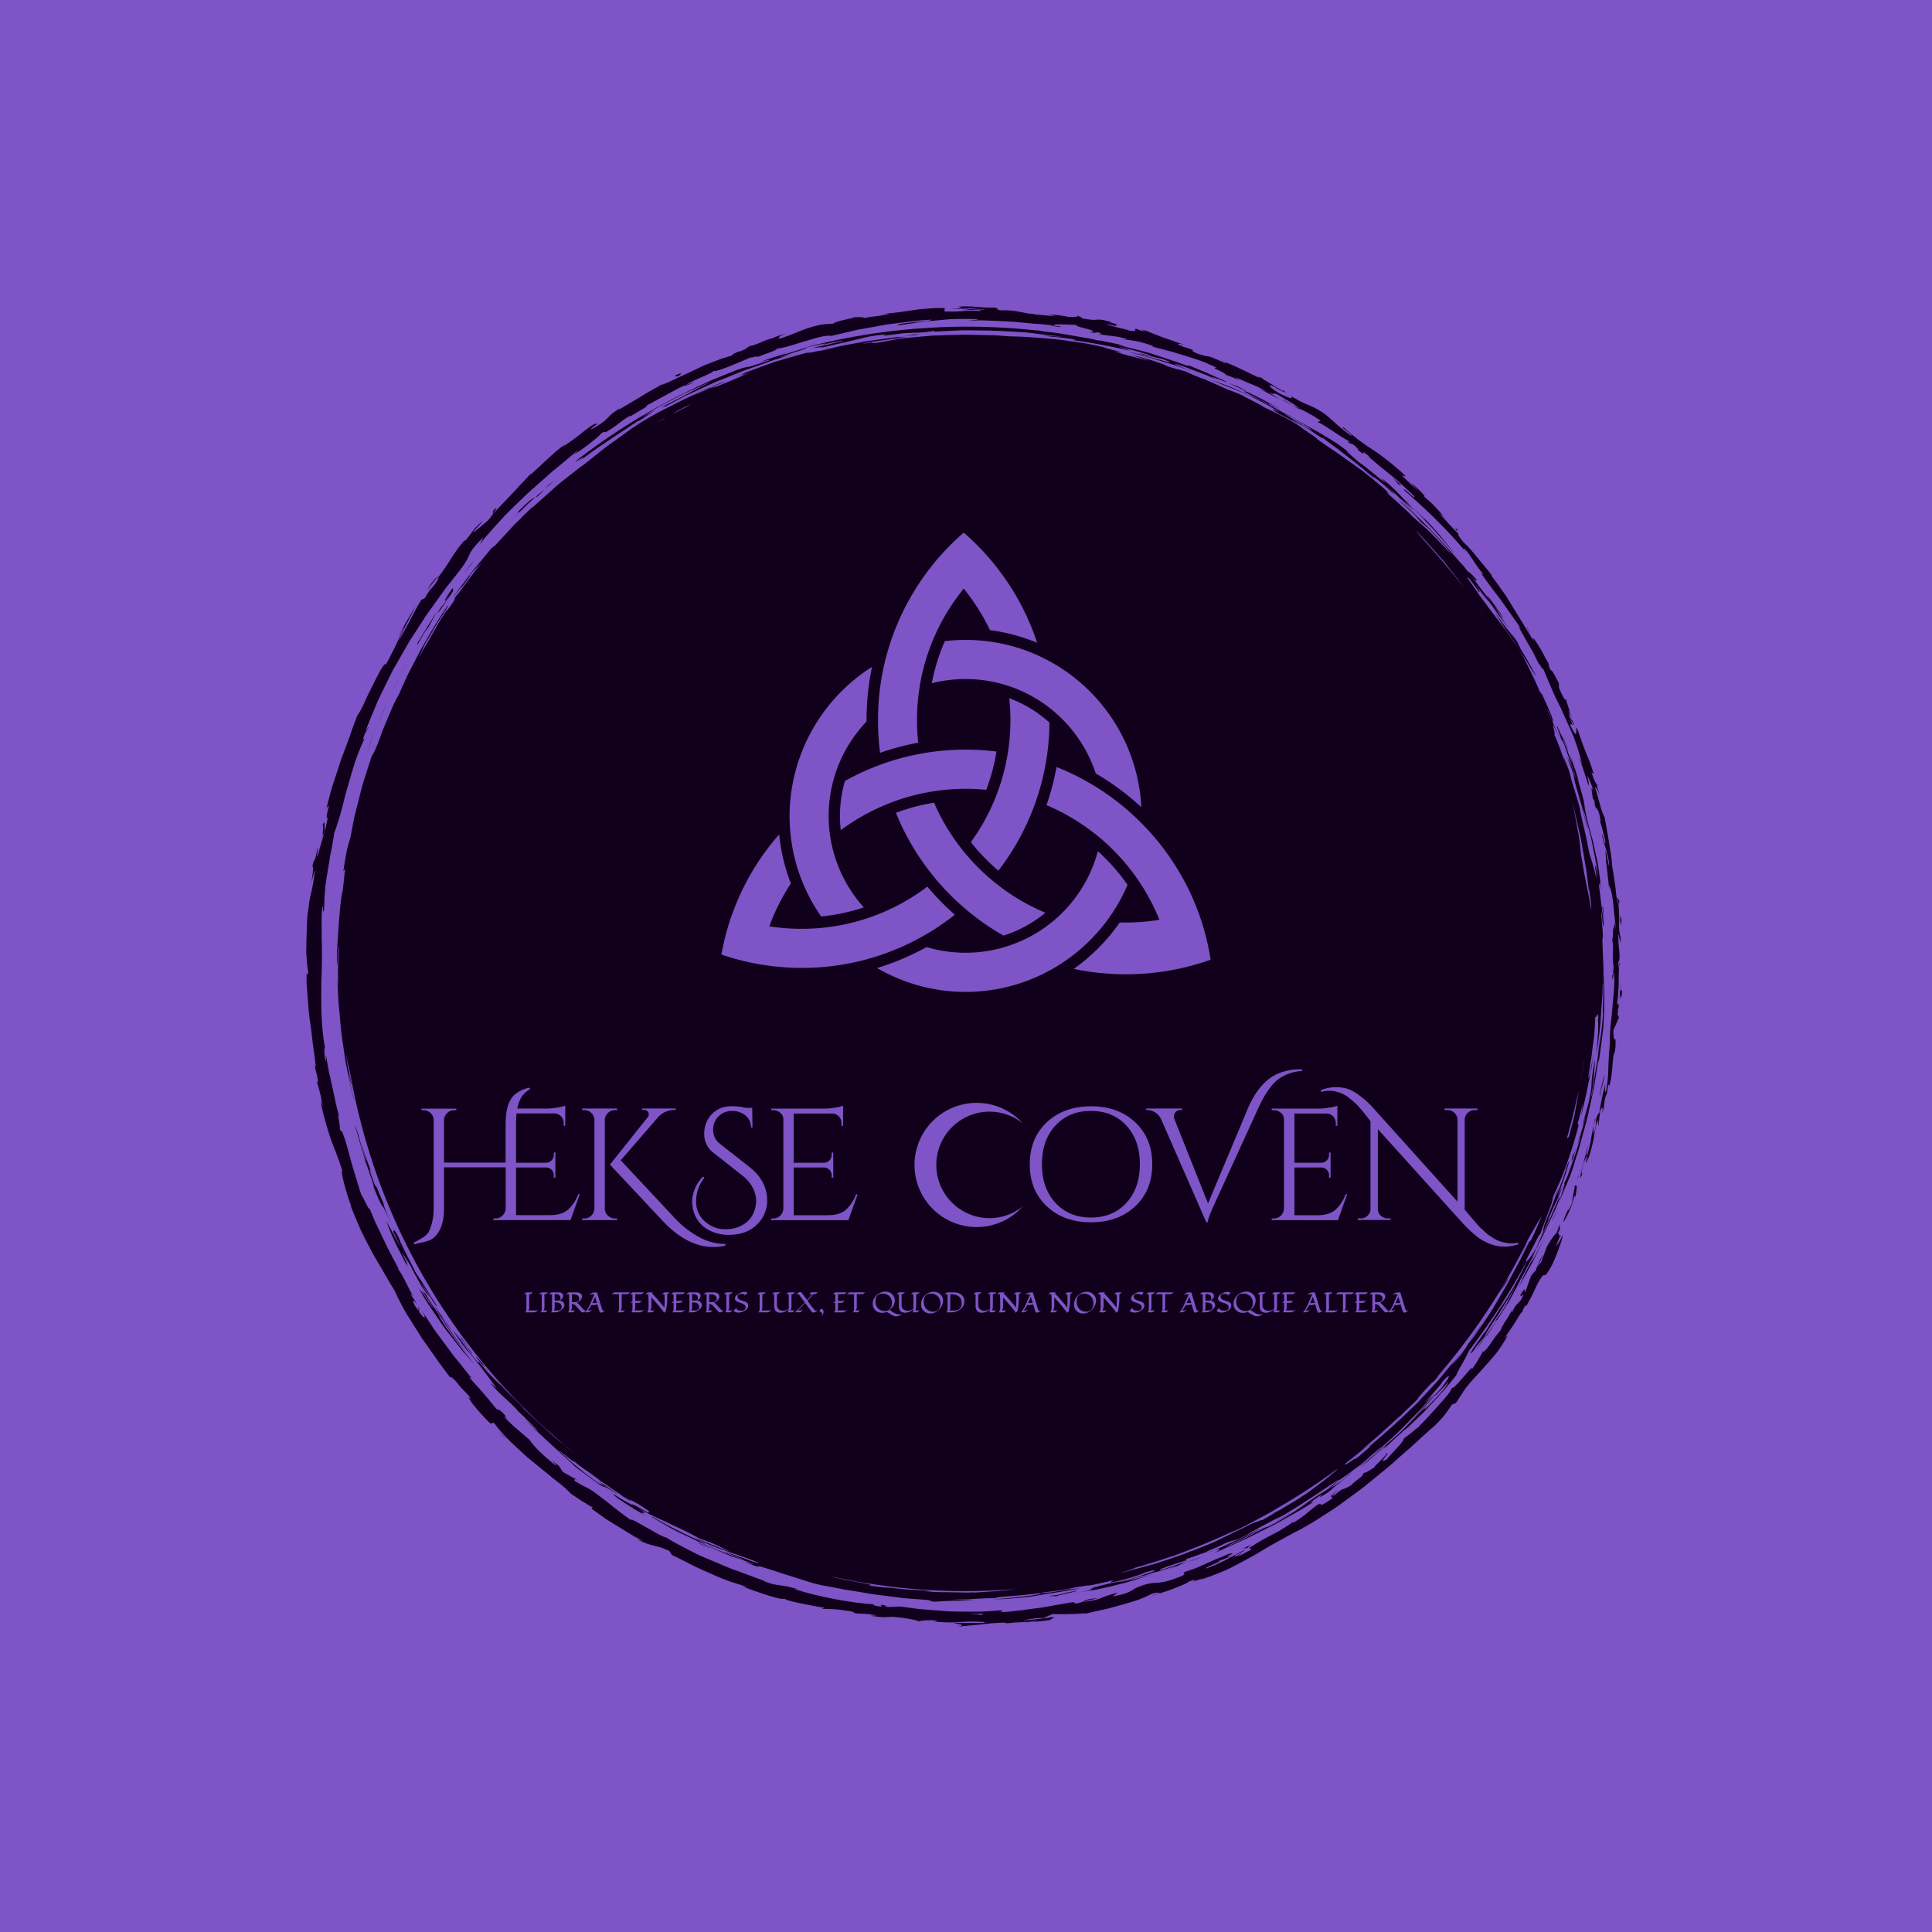 <svg xmlns="http://www.w3.org/2000/svg" viewBox="0 0 1000 1000"><defs><style>.cls-1{fill:#7e54c6;}.cls-2{fill:#11001c;}</style></defs><title>VERSION 1</title><g id="VERSION_1" data-name="VERSION 1"><rect id="FONDO" class="cls-1" x="-3" y="-4.5" width="1010" height="1010"/><g id="CIRCULO"><path class="cls-2" d="M805.73,638.17c-.23,1.12.59.8,1.67-2.08l-.07-2.4Z"/><path class="cls-2" d="M815.29,619.81c.79-3.58,1.41-7.76-.25-5.88-.32,3.67-1,4.34-1.24,8.37-1,2.89-2.36,4.82-2.49,4.21-.19,1.1-2,4.3-2.12,6.07a37.26,37.26,0,0,0,3.16-5.93c.49-1.12.94-2.29,1.37-3.49s.72-2.5,1-3.8C815.34,618.37,815.21,619.5,815.29,619.81Z"/><path class="cls-2" d="M792.69,329.33l.88,1.74A17.85,17.85,0,0,0,792.69,329.33Z"/><path class="cls-2" d="M660,200.71a5.43,5.43,0,0,0,1.94.81C660.7,200.94,659.72,200.48,660,200.71Z"/><path class="cls-2" d="M631.49,186l1.72.79A7.54,7.54,0,0,0,631.49,186Z"/><path class="cls-2" d="M792.69,329.33l-2.25-4.48C790,324.71,791.53,327.19,792.69,329.33Z"/><path class="cls-2" d="M825.29,579.69a25.48,25.48,0,0,0-.41,2.67c.18-.84.35-1.64.52-2.47A.75.75,0,0,1,825.29,579.69Z"/><path class="cls-2" d="M826,404.68l.43,1.46a13.22,13.22,0,0,0,.75,1.1Z"/><path class="cls-2" d="M838.19,466.84c-.11-1.43-1-1.84-1.41-2.35a9.31,9.31,0,0,1,.87,3.05C837.82,467.55,838,467.35,838.19,466.84Z"/><path class="cls-2" d="M831.7,566.69l-.24,1.77C831.52,568,831.63,567.22,831.7,566.69Z"/><path class="cls-2" d="M810.54,362a1.24,1.24,0,0,0,0-.65C810.47,361.39,810.48,361.63,810.54,362Z"/><path class="cls-2" d="M767.33,699.45c0,.07.09,0,.12.08C767.6,699.19,767.62,699.07,767.33,699.45Z"/><path class="cls-2" d="M807.75,639.08l-.4.93a1,1,0,0,0,.33.4Z"/><path class="cls-2" d="M575.92,166.88l.25.08C577.69,167.25,576.83,167.05,575.92,166.88Z"/><path class="cls-2" d="M166.59,428.5c1.93-5.82-1,9.94,1.62,1.11C167.72,430.39,168.57,421.14,166.59,428.5Z"/><path class="cls-2" d="M825.79,578.15c.21-.82.42-1.66.63-2.49C826.1,576.78,825.91,577.55,825.79,578.15Z"/><path class="cls-2" d="M168.21,429.61h0l.26-.91Z"/><path class="cls-2" d="M441.15,164a6.11,6.11,0,0,0,1.42.1C442.51,164,442.19,164,441.15,164Z"/><path class="cls-2" d="M541.61,162.56l-2.46-.36C540.12,162.38,540.92,162.48,541.61,162.56Z"/><path class="cls-2" d="M390.8,178.19a24,24,0,0,0-3.48,1.15l.56-.09A11.88,11.88,0,0,1,390.8,178.19Z"/><path class="cls-2" d="M340.91,199.7c.29-.07.65-.21,1-.31l1.51-.84Z"/><path class="cls-2" d="M643.27,801.57a11.84,11.84,0,0,1,2.57-.35C644.84,801,651.87,797.54,643.27,801.57Z"/><path class="cls-2" d="M825.76,579.78a3.18,3.18,0,0,1,0-1.63c-.13.6-.26,1.17-.39,1.74C825.48,580.07,825.59,580.13,825.76,579.78Z"/><path class="cls-2" d="M390.89,185.21l-8,2.68C385.12,187.18,388,186.21,390.89,185.21Z"/><path class="cls-2" d="M283.64,754.52l1.56,1.18A9.53,9.53,0,0,0,283.64,754.52Z"/><path class="cls-2" d="M359.74,197.79a38.69,38.69,0,0,0-4.59,1.48,5.19,5.19,0,0,0-.8.61Z"/><path class="cls-2" d="M645.87,801.22h0Z"/><path class="cls-2" d="M692.88,771.06c-6.56,4.69-2.46,3.1-3.49,4.63-7.92,5.55-4.2,1.77-7.26,3.08-2.44,1.76-4.5,3.49-6.42,5.08a50.64,50.64,0,0,1-5.77,4c-.39,0-1.18.39-.41-.32a56.3,56.3,0,0,1-4.78,3.25l-2.92,1.78-3.18,1.69a126.83,126.83,0,0,0-11.78,6.83,3.24,3.24,0,0,1-1,.16c1.33,0,1.75.42,1.7.89-3.3,1.54-5.86,3.47-7.41,3.39a9.43,9.43,0,0,0,2.94-1.9l-3.34,1.89c-3.55.49,4.59-2.52,4.26-3.21-3.3,1.71-6.84,3.67-10.21,5.47a91.92,91.92,0,0,1-9.43,4.07c-1.48-.5,12.23-5.32,4.83-3.3,1.39-.5,2.78-1,4.16-1.49l4.08-1.67c-6.76,1.35,4.89-2.14-1.42-1.12l-3.56,1.57L629.54,807c-1.78.75-3.25,1.42-4.72,2.08s-2.94,1.33-4.72,2.09c-.89.36-1.84.8-3,1.17l-3.68,1.22c-2.26,1.39,1.09.51-1.17,1.9a65,65,0,0,1-8.62,3.07,29.09,29.09,0,0,1-5,.71c-2.75.2-4.94.27-10.53,2.64-2.83,1.47-3.71,3-12.23,4.38l2.58-1.82a45.21,45.21,0,0,0-8.48,2.69c-1.56.65-3.22,1.23-9.06,2,2-.85,8.57-2.07,6.88-1.88-7.63.57-5.15,1.67-10.9,2.8-.45-.25-.91-.51-1.36-.79q-4.42.71-9,1.53c-3.08.52-6.19,1.19-9.39,1.55-6.37.81-12.91,1.87-19.53,2.14.72-.34,3-.77-.14-.93q-3.12.26-6.33.45l-3.23.19h-3.26c-4.37,0-8.79,0-13.2-.14-4.4-.3-8.78-.64-13-1-1.07-.09-2.13-.16-3.18-.27l-3.13-.42-6.08-.83-6.2.28c-1.42-.15-2.57-.77-1-.7-6.14-1.25-.39.51-3.41.41-3.54-.46-4.58-1.19-2.31-1.12-11.08-.42-31.31-4.17-42.32-8.1l2.27.3c-1.08-.33-2.07-.56-2.95-.79s-1.69-.44-2.43-.59c-1.49-.32-2.75-.48-4-.66a31.35,31.35,0,0,1-8.79-2.37l1.59.33c-2.36-.72-4.68-1.65-7-2.52l-7.1-2.6-3.56-1.29c-1.19-.41-2.33-.95-3.49-1.42l-6.86-2.89c-2.25-1-4.48-1.88-6.63-2.85s-4.17-2.09-6.16-3.11-3.89-2-5.71-3l-2.66-1.48c-.86-.49-1.65-1.05-2.44-1.57-1.55-.12-5.77-2.59-9.83-4.9l-3-1.67c-.93-.54-1.8-1.08-2.59-1.5-1.57-.85-2.77-1.33-3.27-1.12-4.57-3.32-6.12-4.62-8.17-6.19s-4.47-3.64-10.82-8.34c-3.47-2.39-5.73-2.8-10-5.8l.46-.81-6.24-3.54c-.79-1-1.51-2.15-2.24-3.24l-3.89-3c1.45,1.3,2.9,3,2.51,3a103.55,103.55,0,0,1-9.21-8.06c-2.61-2.69-4.35-4.93-4.27-5.15l-6.88-5.89c-1.17-1-2.24-2-3.34-3.05l-3.3-3.11c.55,0,2.75,2.11,4.59,3.66-7.4-6.26-.53-1.94-7.31-7.67.68,1-.84-.08-1.12-.1-.65-.9-1.64-2-2.68-3.29s-2.28-2.77-3.58-4.28-2.68-3.08-4.06-4.61l-2.05-2.25c-.67-.73-1.27-1.49-1.87-2.2l1.37.71q-3.08-4-6.4-8.06c-1.09-1.38-2.24-2.73-3.33-4.15l-3.21-4.35c-2.15-2.93-4.4-5.85-6.54-8.89l-6.17-9.38c2.69,4.68,1.09,4.25-1.42.59l-.13-2c-2.07-2.07,2.21,4.08-1.62-.45-2.81-4.91-1-3.84.91-1.22l-3.74-5.73c.05-.5,1,.81,1.52,1-1.91-2.14-5.19-10.6-7.84-13.75l.08-.48c-1.76-3.32-3.27-6.19-4.64-8.79s-2.43-5-3.56-7.32l-3.31-6.87c-1.11-2.35-2.09-4.9-3.27-7.72-.87.1-2.5-4.42-4.51-7.57-1.37-4.31-2.73-8.89-4.2-13.66l-.55-1.8-.48-1.84-1-3.74c-.69-2.52-1.42-5.08-2.21-7.67l-.8-2.16c-.19-.56-.34-1-.46-1.26-.24-.58-.36-.7-.46-.69s-.26.55-.91-1.06c.6-.74-2.06-11.27-.18-5.93-.41-1.57-.77-3-1.12-4.35s-.67-2.57-.89-3.76l-1.45-6.77c-.5-2.24-1-4.59-1.66-7.39s-1.11-6.09-1.86-10.15c-.05,1.82.11,3.84-.3,2.84-.56-3-.68-6.81-.25-6.43l.2.78c-1.74-9.13-2.22-19.88-2.06-30.1-.11-5.11.26-10.1.31-14.72q.06-3.48,0-6.65c0-2.1,0-4.09-.09-5.94l0,.83-.05-7.66c0-1.28,0-2.56,0-3.83l.17-3.83c.82-7,.16,4.25,1.15-.89.08-4.13.3-7.82.58-11.24.44-3.4.95-6.53,1.45-9.56.25-1.52.5-3,.74-4.51l.36-2.24c.16-.74.31-1.49.46-2.24.6-3,1.15-6.1,1.61-9.48a38.26,38.26,0,0,0,1.54-4.41c.58-1.68,1.16-3.56,1.73-5.58s1.14-4.2,1.7-6.46c.28-1.13.56-2.28.85-3.44s.66-2.32,1-3.5c1.38-4.68,2.72-9.51,4.16-13.94,1.6-4.38,3.2-8.41,4.74-11.61l-.78.58c.77-3.63,1.76-4.07,2.95-6.49-.53.19-2,3.48-1.37,1.28q2.14-5.41,4.42-10.88l1.14-2.73c.38-.91.76-1.82,1.21-2.71l2.61-5.36c.88-1.78,1.77-3.57,2.65-5.37s1.75-3.6,2.78-5.33l6-10.48,1.51-2.61,1.64-2.54,3.29-5.08,3.28-5.08.82-1.26.89-1.23,1.76-2.45,7-9.77,7.41-9.37c3.52-4.61,4.16-6.21,5-8.13s2.14-4,7.36-9.21l-1.94,3.83c.89-1.16,1.77-2.34,2.7-3.49l2.92-3.33q2.94-3.33,6-6.64c2-2.25,4.17-4.26,6.29-6.37l6.44-6.23c2.17-2,4.47-3.95,6.69-5.93L285.9,244q3.44-2.77,6.8-5.58l3.34-2.82,1.65-1.41c.56-.47,1.14-.9,1.7-1.35a17.13,17.13,0,0,1-2.6,2.63c.53-.3,1.13-.73,1.83-1.17s1.45-.95,2.23-1.5c1.57-1.09,3.25-2.35,4.78-3.55,3.06-2.39,5.55-4.59,5.43-4.85,3-1.9,1,0,3-1a57.7,57.7,0,0,0,6.81-4.68c2.21-1.68,4.21-3.18,5.54-3.48.44-.12-1.07.87-1.79,1.4,2.54-1.93,12.8-7.38,9.76-6.58l10.86-5.88c1.72-.94,3.39-1.85,5-2.7.81-.42,1.62-.84,2.43-1.22s1.63-.68,2.44-1c1.84-1.36,5.25-2.81,8.28-4.14,1.52-.66,2.94-1.32,4.05-1.87a4.66,4.66,0,0,0,2.1-1.46c0,1.52,14.38-4.81,19.42-7-1.59,1,4.62-1.17,2.78.07,5.83-2.18,11.27-3.9,10-4.28,5.75-.85,11.14-2.92,16.1-4.3,2.46-.74,4.78-1.44,6.9-1.92a29.07,29.07,0,0,1,3-.53,12.29,12.29,0,0,1,2.72,0l13.27-3.12,13-2.34c1.08-.18,2.14-.39,3.21-.55l3.2-.4,6.36-.79,6.29-.75,6.27-.44c-.13.35-1.34.59-3.08.77-.87.09-1.87.17-2.93.24l-3.27.35c-4.42.47-8.67.94-8.23,1.61,3.91-.52,7.4-1,10.69-1.55s6.4-.7,9.5-1l4.67-.44,2.39-.2,2.45-.07c3.31-.08,6.83-.09,10.75,0s-2.32.59-3.68.82q3-.1,5.87-.16c1.94,0,3.87.11,5.78.17l11.28.54c3.69.34,7.32.72,10.92,1l5.36.41,5.28.56a14.58,14.58,0,0,1-3-.08c2.75.36,6.34,1.14,6.13.49l-2.7-.23c-4.28-1.53,11.19-.25,11.78-.59-4.94.81,13.6,3.18,5.82,3.89,1.81.25,4.11.41,3.79-.08,2.63.65,3.42,1.06.63,1,2.45.4,4.08.62,5.29.76s2,.27,2.71.35a47.07,47.07,0,0,1,7.22,1.46c-.11.28-1.9-.05-2.89.06,2.28.27,4.57.55,7.21,1l2,.39c.7.18,1.43.38,2.18.6,1.51.43,3.15,1,4.95,1.57-.49,0,.29.52-1.88-.15,3.13.94,6.06,1.72,8.9,2.45l2.12.54,2.06.62,4.11,1.24c2.75.84,5.53,1.71,8.46,2.71,1.48.47,2.94,1.11,4.46,1.76s3.09,1.36,4.72,2.12c-4.41-.45,4.34,2.3,4.59,3.62,1.2.45,2.42.87,3.6,1.36l3.54,1.53-2.56-1.84c3,1.48,6,2.68,8.83,3.87a51.88,51.88,0,0,1,8,3.92l-2.32-1-2.36-.89c1.93.85,3.79,1.85,5.66,2.84l5.61,2.95-6.1-3.82c6.29,2.78,0-1.61,7.81,3-1.68-.76,6,3.2,8.61,5.74h0a66,66,0,0,1,10.32,5.81c.91,1-1.57.49-1,1.13,1.67.47,4.94,2.71,8.35,4.94a100.38,100.38,0,0,0,8.85,5.43c-1.25-.66-1.65-.23-1.36.15l2.66,1.07c2.36,2.1,2.65,2.47,2,2.53,7.42,5.83-1.52-2.94,7,4.34-.74-.49-.47-.14-2-1.16,1.08.89,2.21,1.72,3.26,2.62l3.15,2.65,6.27,5.1c1,.85,2.07,1.66,3.07,2.52l2.92,2.65c1.92,1.77,3.81,3.55,5.63,5.39,1.45,2.89-6.79-6-4.88-2.89,11.19,9.76,22.77,20.84,31.86,32.06l-1.58-2.18c1.24.27,2.76,2.51,4.62,5.32.93,1.4,1.94,2.95,3,4.47s2.33,3,3.51,4.39c-1.13-1.39-2.1-1.34-1.66-1.07,2.8,4.06,5.81,8.1,9.29,12.59,1.69,2.29,3.38,4.77,5.26,7.39l2.9,4.11c.5.71,1,1.43,1.52,2.17s1,1.53,1.48,2.32l-1.28-1.39c1.31,2.61,3.19,5.95,5.13,9.32,1,1.7,2,3.36,2.83,5s1.64,3.25,2.33,4.66c1.22,1.46,2.82,4.69,2.34,2.48.85,2.29,1.81,4.49,2.75,6.66s1.81,4.36,2.77,6.48,2,4.18,3,6.22l.76,1.53.69,1.55c.47,1,.93,2.06,1.39,3.08l2.75,6.1c.89,2,1.81,4,2.51,6.11a110.33,110.33,0,0,1,3.73,12.46c-.68-1.93-2-4.5-1.42-3l1.3,3.42c.42,1.15.77,2.32,1.16,3.47l2.27,7c.33-1.3-.15-2-.51-5.06a56.59,56.59,0,0,1,3.45,9c-1.16-3.12-1.42-3-1.34-1.8s.52,3.56.64,5c.09-.52.55.37.7.08.64,7.75,1.66.9,3.36,11.29l-.48-.46c.29.94.57,1.86.86,2.78s.5,1.84.76,2.77c.5,1.86,1,3.77,1.32,5.86-.45,1.88-1.17-4-1.87-4.16,1.16,5.81,3.87,11.21,3.74,16.69-.29-1.23-.57-2.74-.85-4.26a43.26,43.26,0,0,0-1-4.22c0,1.48.12,2.62.17,3.58s.07,1.73.14,2.45c.13,1.44.34,2.67.58,4.83l0-.43c.32,3.33.74,6.65,1,10,0-.86,0-1.71-.07-2.56a22.4,22.4,0,0,1,1.58,5.49c.34,1.9.56,3.86.76,5.91s.4,4.16.66,6.39a66.4,66.4,0,0,0,.91,7.08c-1.77-9.66-.83-1.57-1.78-2.26-.12,2.56-.22,6.43-.53,5.34a28,28,0,0,1,.42,6.52,35.2,35.2,0,0,0,.37,8c-.29.3,0,5-.76,4,.23,6.12.51-1.44.87-.92.62,4.73-.11,10.28-.62,16.33-.13,1.51-.27,3-.4,4.62s-.38,3.16-.54,4.78a98.47,98.47,0,0,0-.52,10c-.05,1.47-.17,2.78-.28,4s-.16,2.3-.23,3.31c-.12,2-.18,3.75-.24,5.45s-.12,3.38-.24,5.31-.48,4.09-.89,6.8c-1.18,3.53-.45-3.16-.45-3.16-.8,2.87-1.4,5.4-1.89,7.91s-.83,5-1.41,7.75c0-1.15-.47-.07-1.2,1.5-1,4.36.29,3.17-1.58,8.8a24.82,24.82,0,0,1,0-4.63c-.51,2.59-1,5.18-1.41,7.8s-1.18,5.2-1.86,7.86c-.91,1.23.23-3.39.48-5.32-1.6,5.93-4.16,15.36-4.21,17.37l1.62-3.63c-.73,2.13-1,.88-.65-.74.94-5.23,2.49-7.18,2.86-7.38l-1,3.78c1.4-1.65,2.49-5.44,3.53-9.73.57-2.13.87-4.45,1.31-6.68s.85-4.39,1.36-6.29l.4,3.49,1-8.08c.38-.79.75-1.44,1-1.41s.34.75-.06,2.65c.25-.67.45-1.24.61-1.76s.23-1,.31-1.36a19.21,19.21,0,0,0,.29-2,16.93,16.93,0,0,1,1.06-4.51c.21-.51.22-.26.17.24l.72-5.5c0,1.12,1.05-.74.2,2.57a55.44,55.44,0,0,0,1.46-6.61c.26-2,.41-3.82.55-5.44.27-3.23.46-5.67,1.2-7.46l0,.83c.19-1.71.36-3,.41-4s0-1.69,0-2.16c0-.94-.16-1-.32-1-.32.06-.76.53-.79-4.64l2.93-6.72-.78-1.42c.13-1.41.32-4.21.66-3.67-.36-5.32-.44.87-.88-2.23a56.61,56.61,0,0,0,.6-5.82c.06-1.06.11-2.13.16-3.19s.1-2.12.07-3.13c0-4.05,0-7.44.77-8.21-.69-2.45-.53,6.54-1-.76.79-1,.72-3.16.54-5.78a52.16,52.16,0,0,1-.5-8.9c.9,1.88.76,7.83,1.18,1.54-.78-1.86-.85-4.9-.8-8.15.07-1.62,0-3.28-.06-4.88a40.48,40.48,0,0,0-.35-4.42c-.55-.07-.94-2.91-1.35-6.83,0-.49-.1-1-.16-1.52s-.15-1.05-.23-1.59c-.16-1.08-.32-2.21-.49-3.35-.34-2.27-.72-4.6-1.13-6.78.6.48-2.18-16.54-3.81-24.64l.24.2c-.73-.65-1.55-3-2.41-6-.42-1.49-.85-3.13-1.29-4.76s-1-3.24-1.47-4.71c.69.06,1.3,1,2.48,4.2-.49-1.88-1.1-3.73-1.64-5.59a34.53,34.53,0,0,1-2.63-6.5L825,400.8c-.57-1.85-1.18-3.7-1.84-5.58s-1.5-3.72-2.28-5.67-1.54-4-2.3-6.09c-.38-1.07-.75-2.16-1.12-3.29s-.83-2.25-1.24-3.43c-.92-.23,1,8.08-3.44-1.45.24-.51.75-1.14,1.94,1.35a30.59,30.59,0,0,1-2-4.6l2.22,3.64c-1.41-4.32-1.43-2-2.73-5.36.58-.16-.61-2.65,0-2.35a43.36,43.36,0,0,0,1.7,4.23c-.72-1.92-1.46-4.06-2.05-5.93s-1.15-3.43-1.26-4.28c-.16.46-.73.32-2.06-2.37-3.29-7-.47-2.7-2.09-6.95-.6-.75-1.25-2.34-2-3.62s-1.43-2.37-1.85-2.23a8.51,8.51,0,0,1-1.06-3.47c-.55-.84-1.38-2.3-2.28-4s-1.85-3.5-2.84-5c-1.91-3.09-3.34-5.21-2.61-3l.46.92-.36-.55v0c-1.85-2.72-3.6-5.57-5.3-8.48l-5.35-8.66-2.66-4.36c-.45-.72-.87-1.45-1.34-2.16L777.74,306c-1.91-2.77-3.85-5.48-5.83-8.07l.25-.16c-2.34-3.11-5.2-6.38-7.76-9.51a73.85,73.85,0,0,0-7.12-7.86c-1.52-1.72-3.18-4.43-2.26-3.92-2-2.16-3.25-3.31-4.6-4.77-.69-.71-1.35-1.56-2.29-2.55s-2-2.23-3.44-3.86c4.55,3.94-1.1-1.8,4.55,4.14-2.6-2.86-4.12-4.69-5.79-6.49a61,61,0,0,0-6.71-6.19c2.6,1.39-3.61-4.67-6.46-7l3.6,4.1c-3.1-2.74-5.7-5.26-8.35-7.82l2.12.62a46.72,46.72,0,0,0-4.21-4c-1.43-1.25-2.86-2.43-4.28-3.56-2.85-2.23-5.57-4.38-8.41-6.18s-5.46-3.68-8-5.58c-1.26-.94-2.44-1.95-3.63-2.92s-2.36-2-3.46-3c-3.86-1.8,6.82,5.28,3.25,3.82-5.92-4.22-11.39-9.74-13.31-11a38.81,38.81,0,0,0-8.55-4.69c-1.12-.46-2.25-.93-3.65-1.64-.7-.35-1.46-.77-2.33-1.28s-1.87-1-3-1.7c1,1,1.62,2.38-5.36-1.06-6.31-3.6-7.16-5.62-3-3.66,1.55.82,2.24,1.32,2.12,1.39,2.13,1,4.92,2.37,2.57.65l-1-.15c-1.51-1-4.47-2.74-6.77-4.12s-4-2.24-2.81-2c-5.13-2.1-2.39-.5,1.21,1.44-4.1-2.27-7.4-3.87-10.74-5.46-1.68-.77-3.33-1.64-5.17-2.42s-3.79-1.65-6-2.67c1.34.78,2.47,1.71,1.07,1.12-6.43-2.95-7.94-3.4-8.93-3.56a14.15,14.15,0,0,1-1.68-.29,40.46,40.46,0,0,1-4.34-1.31c-4.91-2.36,2.29-.55-6.93-3.41-5.42-2.36-.87-1.32,1.44-.79-2.13-.59-4.15-1.27-6.06-2s-3.78-1.25-5.49-1.89c-3.42-1.28-6.37-2.51-8.76-3.32l4.53,1.1c-2.72-.64-4.88-1.37-7.12-2,.8.43,1.57.95,2.36,1.43l-1.83-.64-1.54-.46c-.87-.28-1.39-.49-1.33-.62-2.85-.24,1.77,1.67-3.78.92-1.72-.62-4.41-1.2-6.81-1.78-1.19-.29-2.31-.58-3.2-.88a4.2,4.2,0,0,1-1.8-.81l1.82.41,1.33.35a13.72,13.72,0,0,0,1.49.31c.57.06.4-.12.17-.33-.45-.42-1.1-.95,3.61.16-1.84-.34-4-.92-6.67-1.69-.38-.18.42-.12,1.16,0-10.56-3.06-5.17,0-16.26-2.23.75-.12.15-.5-.87-.87a15.89,15.89,0,0,0-3.4-.74c4.53.69,2,1.2-2.19,1-7.11-1.47-7.84-.85-11.59-1.46l4.26.83a13.91,13.91,0,0,1-3.74-.1c-1.71-.16-3.87-.3-6.39-.48-.38-.45,4.59.17,2.82-.19a39.55,39.55,0,0,1-9.36-1c-1.7-.28-3.47-.69-5.31-.83a46.69,46.69,0,0,0-5.72-.2c-3.6-.54-.29-1-3.47-1.42a52.47,52.47,0,0,1-5.35-.07c-1.44-.12-2.65-.15-3.86-.27a57.29,57.29,0,0,0-9.56-.12c2.67.71,3.12.54-3.36,1.24l15.17-.51-9.74,1c2.29,0,4.7-.1,6.88-.2l3.06-.12a22.18,22.18,0,0,1,2.44.09,18.75,18.75,0,0,0-3.54.4c-.19.1.47.21,1.55.5A40.56,40.56,0,0,0,499,161c-1.61.11-3.24.22-4.93.26-.84,0-1.69,0-2.56,0s-1.76,0-2.66,0l.16-1.78c-2.73-.07-5.3,0-7.84.18-1.28.08-2.54.19-3.81.3l-1.92.18-1.93.29c-2.6.39-5.3.8-8.22,1.17s-6.1.63-9.6,1.1c1.51-.09,3-.29,4.54-.3-1.8.87-8.62,1.33-13.1,2.25.33-.64-2.53-.45-4.53-.51.31.39-10.18,1.95-11.19,3.36-2.11.17-4.25.24-6.34.53-11.16,2.46-12.26,4.59-22.75,7.6,3-1.56-1.92-.54,5-3.08-3.51,1-6.7,1.88-6.64,2.29a35.52,35.52,0,0,0-6,2,38.87,38.87,0,0,1-6.8,2.43c-1.37.75-1.63,1.5-5.51,2.81-.47,0-.09-.28-.09-.28a18.15,18.15,0,0,1-2.47,1.31c-1,.57-1.6,1,.18.64a74.47,74.47,0,0,0-9.37,3c-1.7.63-3.45,1.32-5.21,2s-3.48,1.61-5.22,2.42c-3.47,1.64-6.9,3.25-10,4.66a67.83,67.83,0,0,1-8.27,3.59l-5.45,3c-1.86,1-3.69,2.23-5.54,3.33L325.48,209c-1.74,1.08-3.46,2-5,3,.29-.4-.14-.26,1-1-8.66,5-4.26,4.73-14,10.48-2.62,1.3-1.47.32-.06-.77s3.18-2.14,1.55-1.31c-1.24-.43-4,1.68-7.28,4.26a115.74,115.74,0,0,1-10.5,7.63l1.38-1.25c-5,3.17-10.84,9.34-18,15.67,0,0,.24-.43-.15-.25-1.06,1.26-2.42,2.74-4,4.33-.79.79-1.58,1.66-2.38,2.55l-2.53,2.73-5.29,5.57c-.88.92-1.78,1.8-2.59,2.72l-2.36,2.68c1.4-2.61,2.56-3.33.81-2.59-2.73,3.09,1.71,0-3.72,6.13-2.1,1.67-6.47,5.7-7.53,5.82.81-1,1.69-2,2.57-2.9l2.63-2.85a22.26,22.26,0,0,0-5.06,4.89c-1.55,2-3,4.1-4.4,5.61l0-.7c-7.64,9.15-6.6,10.17-14.45,20.23l1.09-.84a23,23,0,0,1-3.55,5.33,19.92,19.92,0,0,0-3.62,5.26L218,310.58l-2.35,4-2.93,5.52-3.28,6.09c-1.11,2-2.23,4-3.13,5.84a64,64,0,0,1,4-8.83l4.94-9.48c-2.46,3.85-8.09,13.28-8.83,15.6a40.77,40.77,0,0,1,2.93-5.21c-2.27,5.18-5.24,11.93-9.64,19.86-.71-1.28-3.44,4-6.52,10.22l-2.37,4.77c-.42.79-.79,1.6-1.13,2.39l-1.06,2.3a41.49,41.49,0,0,1-3.75,6.85c-.68,1.9-1.41,3.78-2.13,5.66s-1.31,3.82-2,5.72l-2.12,5.73c-.37,1-.73,1.92-1.1,2.89s-.76,1.93-1.06,2.92l-4,12.17c-.34,1.05-.69,2.1-1,3.16l-.87,3.27q-.86,3.28-1.7,6.71c3.36-6-1.3,5.34.77,4.64-.51,2.12-.75,3.61-1,4.6a8.52,8.52,0,0,1-.44,1.66c-1.21,4.25-2.48,8.5-3.65,12.79-.49,1.51-.45.46-.31-.92s.46-3.08.22-2.92c-.53,2.34-.84,3.76-1,4.67a5.34,5.34,0,0,1-.55,1.56c-.32.56-.63.71-1.34,3.83.84-1.2.44,3.44-.61,8.83l2-7.51a64.36,64.36,0,0,1-1,7.62c-.35,1.9-.62,3.33-1,4.75a52.73,52.73,0,0,0-1.52,12.53l-.16-4.31c-.29,3.47-.52,9.89-.7,16.28,0,1.6-.07,3.2-.1,4.75s.13,3.06.22,4.47a51,51,0,0,0,.8,7c-.21,1.22-.71,2.86-.84-.2,0,2.07-.08,4.21.05,6.38s.29,4.37.46,6.59c.36,4.43.64,8.92,1.31,13.26s1.1,8.59,1.57,12.53c.62,3.93,1.09,7.58,1.34,10.8l-.63-1.18c.29,1.52.69,2.82,1,4.23a32.52,32.52,0,0,1,.83,4.85c-.22-.17-.68-1.15-.43.26a95,95,0,0,1,2.89,12l-1.17-3.33.49,2.91.25,1.4.32,1.34c.43,1.76.86,3.42,1.3,5,.88,3.19,1.78,6.08,2.69,8.88s2.07,5.44,3.1,8.22c.52,1.39,1,2.81,1.56,4.29s1,3,1.61,4.59c-.63.18,0,3.31,1,7.16.51,1.93,1.13,4,1.73,6s1.34,3.86,1.86,5.37l-.26-.14c1.75,4.38,3.39,8.43,5.11,12.23s3.64,7.27,5.45,10.75S196,654,198,657.45s4,7,6.35,10.69c1.05,2.51,2.69,5.76,4.71,9.48,1,1.88,2.23,3.75,3.45,5.75l3.92,6.16,2,3.19c.71,1,1.47,2.08,2.2,3.12l4.42,6.24c2.83,4.19,5.87,8,8.42,11.55-1.47-2.23,1.08-.3,3.1,2a32.79,32.79,0,0,0,2.18,2.71c.81.93,1.74,1.8,2.51,2.61,1.55,1.59,2.63,2.83,2,3l-.94-1.11c1.17,3.06,6.81,9.32,11.48,13.94l1.9-.33a76.43,76.43,0,0,0,9.59,10.75c1.86,1.78,3.8,3.57,5.75,5.34,1,.87,1.93,1.77,2.93,2.61l3,2.44,5.79,4.68,2.69,2.21,1.28,1.06,1.27,1a53.94,53.94,0,0,1,7.52,6.66c.88.55,1.8,1.15,2.73,1.78s1.88,1.3,2.87,1.9c2,1.23,3.92,2.45,5.72,3.45l-.66.57,6.32,4.5c.95.71,1.93,1.32,2.9,1.92l2.92,1.84,6.34,3.89,3.71,2.23,4.37,2.32-2.83-.86a31.48,31.48,0,0,0,8.46,3.25c1.22.31,2.42.61,3.72,1q1,.33,2,.78c.72.3,1.5.61,2.33,1l1.42,2.1c3.14,1.51,6.26,3.09,9.38,4.69l2.33,1.19,2.39,1.09,4.79,2.15c3.21,1.4,6.4,2.84,9.66,4.06s6.6,2.19,9.93,3.09c-.27.1-.78.31-2.92-.42,6.05,2.57,23.93,8.68,22.12,6.35,0,.29.79.7,2.19,1.19a55.66,55.66,0,0,0,5.59,1.38c2.21.47,4.66.94,7,1.39s4.6.91,6.48,1.11l-1.33.58c6.46.21,6.71,0,15.43,1.4,1,.27,1.44.5,1.27.6a4.77,4.77,0,0,1-2.28-.33,21.24,21.24,0,0,0,3.86.74c1,.1,1.7.11,2.48.12a37.29,37.29,0,0,1,7.45.94l-3.2.06a56.07,56.07,0,0,0,6.45.8,36.8,36.8,0,0,0,4.13-.21c4.52.1,13.51,1.58,14.53,2.38,1-.41,5-.84,9.17-.41.56.31-1,.41-1.77.46,3,.29,5.61.43,8,.49s4.49-.15,6.49-.24a83.81,83.81,0,0,1,11.65,0c.18.26.72.38,1.41.43-2.39.16-4.66.09-6.72.1l-5.4,0c-3,0-4.77,0-4.41-.08,0,.77,7.73.91,1.55,2,3.12-.29,7.34-.75,11.7-1.1a123.74,123.74,0,0,1,12.65-1,5.23,5.23,0,0,1,1,.22l-.77.12a31.38,31.38,0,0,0,4.75-.37c2.4-.11,3.93-.16,6.23-.37.47.27,2.69.14,5.27-.1l4-.41c1.3-.14,2.5-.38,3.46-.49-.42-.79,4.58-1.39-.18-1.4.61,0-.7.23-3.24.59-.57.08-1.24.16-1.62.25l.25-.1-9.51,1a38.82,38.82,0,0,1,10.39-1.34c1.9-.73,4-1.67,5.13-2.08,2.67.2,6.54.09,9.94,0,.85,0,1.68,0,2.44-.08l2.08-.13a10.82,10.82,0,0,1,2.54,0c2.87-.68,6-1.37,9.19-2.08.79-.18,1.6-.33,2.39-.54l2.38-.65,4.69-1.3c3.07-.88,6-1.73,8.58-2.61a56.36,56.36,0,0,0,6.4-2.84c3.13-1.15,3.8-.66,5.07-.78-1.8.7-4,1.33-4.94,1.85,1.57-.57,3.54-1.22,5.63-1.9l3.18-1,3.1-1.18c4-1.54,7.42-3,8-3.74,4-1.15,3-.53,2.34-.11-.34.21-.6.37-.1.23a39.44,39.44,0,0,0,4.45-1.71l-1.33.9a135.72,135.72,0,0,0,14.75-5.63c4.42-2.2,8.55-4.48,12.74-6.77,1.06-.55,2.08-1.19,3.12-1.81l3.14-1.88c2.13-1.25,4.31-2.5,6.61-3.74s4.64-2.59,7.14-3.93,5.15-2.69,8-4a11.82,11.82,0,0,1-2.77,1.17c1.58-.86,3.17-1.7,4.74-2.61l4.6-2.88c3.07-2,6.16-3.91,9.21-6l8.9-6.51c1.48-1.1,3-2.16,4.43-3.3l4.29-3.49c2.84-2.34,5.73-4.63,8.54-7s5.49-4.86,8.24-7.24c1.37-1.21,2.78-2.35,4.11-3.58l4-3.68c2.65-2.44,5.33-4.82,8-7.16,5.73-5.68,5.81-6.8,8.76-10.75l1.87-.67c1.61-2.32,3.1-4.73,4.66-7.08a71.47,71.47,0,0,1,5.46-6.47l5.49-6.08c1.87-2.07,3.78-4.23,5.73-6.68a78.94,78.94,0,0,0,5.53-8.68l-1.61,1.26c.79-1.1,1.78-2.54,2.8-4.08.52-.76,1.05-1.55,1.57-2.33s1-1.54,1.47-2.3c1.81-3,3.28-5.26,3.34-4.69a8.59,8.59,0,0,1,1.77-3.48l.49.11c1-2,2.11-3.9,3.1-5.89l2.83-6c2.62-4.43,2.84-3.86,3.32-3.81.24,0,.54-.1,1.25-1a37.23,37.23,0,0,0,3.47-6.1c2.29-5.15,5.7-15,4.49-13.2-1,2-2.77,5.06-3.27,5l2-4.7c-.87-1.42-.5-5.47-6.76,5.25l-3,8.16-1.94,2.12c1.19-2.1,2.21-4.3,3.24-6.49a27.69,27.69,0,0,0-2.53,4.63c-.63,1.39-1.09,2.71-1.62,4.09a10.48,10.48,0,0,0-2.39,2.81l-2.91,8.08c-.5.3-.23-.64-.28-1.09s-.27-.33-1.9,2c-1.54,3.69,3.05-2.63,0,3.19-2.71,3.19-2.52,1.89-4.59,6.3-.66.39-.32-.6.55-2.32-1,1.93-2.35,4.43-3.73,6.62a28.21,28.21,0,0,0-2.94,5.31,63.47,63.47,0,0,0-5.29,7.08c-1.8,2.46-3.4,4.34-3.79,3.78a85.63,85.63,0,0,1-6.14,9.86c1.56-3.39-.61-.38-3.52,2.88s-6.13,7.12-6.15,5.84a19.57,19.57,0,0,1-1.2,2.1,21.94,21.94,0,0,1-1.81,2.46c-1.4,1.7-3.09,3.6-4.89,5.58s-3.67,4.07-5.53,6.06-3.74,3.86-5.3,5.65a8.59,8.59,0,0,1,1.54-1.87c-3.92,3.63-5.32,4.4-8,6.59.3,1.31-5.77,7-8.67,10.53-5.65,3.46,2.09-3.68-.17-3.14.43.24-1.52,2.32-3.37,4.17s-3.62,3.42-2.5,3c-4.36,2.58-3.59,2.43-6.21,3.27.21,1.68-3.42,3.16-6.29,6.25-6.31,3.65-2.32,0-8.51,5C687.46,775.61,692.88,771.06,692.88,771.06Zm-175.27,63.7h0l3.91-.24Zm-15.93.49c1.94,0,4.36.07,6.92,0,.56.24,0,.64-1.64.61C507.83,835.66,504.06,835.49,501.68,835.25ZM536,839.18c-2.54.37-3.41.29-3.78.15,1.21-.13,2.61-.3,4.46-.54l.29-.13A2.94,2.94,0,0,1,536,839.18Z"/><path class="cls-2" d="M540.41,837.63c.37,0,.57-.11,1-.19-.52,0-1,0-1.53,0l-.88.35Z"/><path class="cls-2" d="M793.73,331.37l-.16-.3a4,4,0,0,1,.26.67A2.35,2.35,0,0,1,793.73,331.37Z"/><polygon class="cls-2" points="297.68 765.27 297.57 765.46 298.78 766.15 297.68 765.27"/><path class="cls-2" d="M824.61,413.91a4.43,4.43,0,0,0,.06,1.18A5,5,0,0,0,824.61,413.91Z"/><path class="cls-2" d="M832,451.14l.48,5.35C832.35,454.17,832.19,452.48,832,451.14Z"/><path class="cls-2" d="M834.66,480.19a1.34,1.34,0,0,0,.38.55v-.06Z"/><path class="cls-2" d="M542.9,168.46c-.38-.06-.77-.1-1.11-.13C539.16,168.15,540.94,168.29,542.9,168.46Z"/><path class="cls-2" d="M672.92,211.7c-1.33-.64-2.64-1.26-4-2C671,211.06,672.61,212.08,672.92,211.7Z"/><path class="cls-2" d="M391.77,184.91s0,0,0,0l-.89.32Z"/><path class="cls-2" d="M663.3,206.62a48.55,48.55,0,0,0,5.63,3.1C667.19,208.7,665.14,207.48,663.3,206.62Z"/><path class="cls-2" d="M818.1,604.64l-.45,1.33c.06,0,.08.09.07.2C817.86,605.67,818,605.15,818.1,604.64Z"/><path class="cls-2" d="M817.72,606.17l-.44,1.5A6,6,0,0,0,817.72,606.17Z"/><path class="cls-2" d="M816.36,610.82l.92-3.15A13.53,13.53,0,0,0,816.36,610.82Z"/><path class="cls-2" d="M828.37,567.48l-.21-.5A.58.58,0,0,0,828.37,567.48Z"/><path class="cls-2" d="M830.52,556c-.2,1.38-.76,3.07-1.24,4.9a50.73,50.73,0,0,0-1.29,5.73l.17.4a24.81,24.81,0,0,1,1.18-5.2C829.94,559.6,830.63,557.31,830.52,556Z"/><path class="cls-2" d="M838.93,507.34c-.14,3.31-.45,6.61-.67,9.92.41-1.72,1-4,.81.54C840.63,505.3,838.27,520.35,838.93,507.34Z"/><path class="cls-2" d="M838.65,476.51c.42,5.33.47-.09.67.17a14.06,14.06,0,0,0-.55-2.85C838.64,473.71,838.7,474.51,838.65,476.51Z"/><path class="cls-2" d="M753.76,274.6l.93-.11C751.88,271.46,754.44,274.66,753.76,274.6Z"/><path class="cls-2" d="M721,247.54c.91,1,1.82,1.92,2.67,3l1.84.77-2.21-1.91C722.51,248.72,721.72,248.14,721,247.54Z"/><polygon class="cls-2" points="704.88 227.53 706.38 228.54 700.73 224.58 704.88 227.53"/><path class="cls-2" d="M349.16,194.57c.51.08,1,.18,1.54.29C353.16,193.55,353.22,192.31,349.16,194.57Z"/><path class="cls-2" d="M226.66,298.29a17.2,17.2,0,0,0-2.88,3.06,26.31,26.31,0,0,0-2.65,4.2c1.06-1.48,2.18-2.92,3.15-4.18S226.17,299.08,226.66,298.29Z"/><path class="cls-2" d="M260.48,743.14,258,741c1.5,1.4,2.95,2.86,4.55,4.16C261.84,744.51,261.12,743.86,260.48,743.14Z"/><path class="cls-2" d="M202.88,634.19c-.51-1.08-1.12-2.42-1.91-4.29-1.84-4.25-3-8.14-2.25-6.57-3.85-8.62-3.57-9-4.64-9.85-2.31-5.62-3.94-11.9-1.42-5.48l-3-8.19c-.54-1.35-1-2.75-1.39-4.14l-1.32-4.17c1,3.35,1.77,6.75,2.94,10a21.29,21.29,0,0,1-1.45-3.6c-.51-1.68-1.07-3.71-1.64-5.75-1.14-4.08-2.31-8.22-3.11-9.72l2.65,9.1,1.32,4.56.67,2.27c.23.76.51,1.5.76,2.25l-.5-.84c1.62,4,4.24,12,5.13,14.77-.26-.39-.3-.06-1.41-3.22.47,1.35.85,2.57,1.28,3.63s.82,2,1.15,2.81c.69,1.63,1.21,2.83,1.62,3.71a13.26,13.26,0,0,0,1.52,2.76,9.7,9.7,0,0,1,1.3,2.05c.33.65.75,1.55,1.32,2.83Z"/><path class="cls-2" d="M218.73,666.6c.31,0,5.43,8.29,2.28,2.48-.69-1.09-2-3.25-3.07-5,.62.5,2.94,4.29,4.91,7.5s3.86,5.66,3,3.88l-2-3c-.59-.89-1.05-1.72-1.51-2.46-.9-1.49-1.62-2.68-2.27-3.77-1.33-2.16-2.43-3.87-4.28-6.56-.63-1-1.15-2.08-1.67-3.09l-1.48-2.9q-1.43-2.81-2.61-5.18c-.79-1.58-1.5-3-2.14-4.32s-1.07-2.53-1.5-3.57c-1.28-2.57-1.76-2.79-3.36-6.09l1.06,2.25-.61.72c.72,1.35,1.37,2.69,2,4.07s1.25,2.84,2.07,4.32c-.7-1.11-1.32-2.26-1.94-3.42L203.77,639,200,632.08a115.79,115.79,0,0,0,5,12c2.32,4.74,4.94,9.48,6.2,12.31-2.92-7.13,3.14,5.23-3.25-8.26l4.38,6.74C214.23,658.88,216.54,662.71,218.73,666.6Z"/><path class="cls-2" d="M733.12,269.16s.1,0,0-.14l-2.56-2.22.06.06Z"/><path class="cls-2" d="M795.33,350.26l-4.15-7.38-2.07-3.68-2.25-3.58c1.35,1.82-2.84-5.17-.8-2.24-.68-1.09-3.83-6.25-3.1-4.77l1.76,3c-5.15-7.29-2.44-2.65-11-14.65,2.33,3.93,4.12,6.67,5.7,8.93s2.74,4.13,4.11,6.13l2.31,3.75c2.74,3.82,5.08,7.87,7.56,11.85Z"/><path class="cls-2" d="M235.62,309.41l.06-.18C235.6,309.38,235.6,309.42,235.62,309.41Z"/><path class="cls-2" d="M235.93,308.51c-.09.23-.17.48-.25.72C236.1,308.43,238.11,305.65,235.93,308.51Z"/><path class="cls-2" d="M271.69,734.68,270.1,733C270.43,733.36,271,734,271.69,734.68Z"/><path class="cls-2" d="M817.59,580.81l-1.21,4.31C816.87,583.44,817.25,582.06,817.59,580.81Z"/><path class="cls-2" d="M780.68,674.32l-3.3,5.71C778.74,677.81,779.75,676,780.68,674.32Z"/><path class="cls-2" d="M312.81,768.55l.17.13.88.54Z"/><path class="cls-2" d="M628,802.56c-1,.3-2,.66-3.46,1.18A27.22,27.22,0,0,0,628,802.56Z"/><path class="cls-2" d="M781.29,673.27l-.22.33-.39.72Z"/><path class="cls-2" d="M828,537.59c.09-1,.17-1.84.26-2.87C828.14,536.07,828.07,536.9,828,537.59Z"/><path class="cls-2" d="M824.87,543.58c.11-1,.2-2,.26-2.77Z"/><path class="cls-2" d="M810.59,390.48l-2.08-5.69C809.49,387.6,810.11,389.27,810.59,390.48Z"/><path class="cls-2" d="M827.16,527.77c0-.35,0-.7,0-.94C827.08,527.66,827.11,528.07,827.16,527.77Z"/><path class="cls-2" d="M247.89,704.83l.23.28.17.06Z"/><path class="cls-2" d="M238,694.1c-1-1.37-2.1-2.81-3.16-4.21C236,691.47,237.11,693,238,694.1Z"/><path class="cls-2" d="M229.25,683c-.46-.14-2.23-2.69-4.24-5.74-1-1.52-2.1-3.15-3.07-4.71s-1.79-3-2.48-4.12c1.78,3.3-1.29-1.4-.9-.3,1.39,2.15,3,4.74,5.33,8.27.41.89-.31,0-1.46-1.61l-.94-1.35-1-1.58c-.65-1.1-1.33-2.26-1.94-3.35,2.86,5.51-4.41-6.52-.18,1.17,2.34,4.06,4.86,7.61,7.15,11s4.4,6.57,6.7,9.42,4.38,5.62,6.49,8.26c1,1.34,2.18,2.56,3.29,3.79s2.23,2.44,3.35,3.65l-5.21-6.27-4.91-6.58-4.64-6.35c-1.36-2.11-2.64-4.12-3.79-6l2.47,2.77c.63,1.06,1.23,2.07,1.82,3l1.87,2.68c1.21,1.73,2.38,3.33,3.56,4.93l3.61,4.85,4.22,5.23L241,699.8c-1.11-1.44-2.12-2.95-3.18-4.42l-6.3-8.88c-2.65-4.36-3-5.16-2.11-4,.43.57,1.17,1.63,2.08,3s2.12,2.83,3.31,4.45a42,42,0,0,1-2.4-3.52C231.68,685.75,218.75,666.77,229.25,683Z"/><path class="cls-2" d="M250.8,706.89v0C250.92,707,250.9,707,250.8,706.89Z"/><path class="cls-2" d="M826.14,448.63c-.2-1-.14-.5,0,.33A1,1,0,0,0,826.14,448.63Z"/><path class="cls-2" d="M559.44,824.08c-1.6.27-3.33.59-5.22,1C556.42,824.66,558.06,824.35,559.44,824.08Z"/><path class="cls-2" d="M457.84,821.4l3.83.48.75,0C461.65,821.74,459.12,821.51,457.84,821.4Z"/><path class="cls-2" d="M724.28,733.52c-.95,1-1.81,1.91-2.39,2.64A34.89,34.89,0,0,0,724.28,733.52Z"/><path class="cls-2" d="M752.36,704.73c.71-.9,1.42-1.81,2.09-2.73Z"/><path class="cls-2" d="M783.31,666.52c-.73,1.21-1.5,2.47-2.28,3.77-1.6,2.58-3.28,5.31-5,8.11l2.74-4.92c-1.41,2.22-2.58,4.11-3.58,5.76l-2.7,4.18c-1.53,2.42-2.59,4.23-3.73,6.09.19-.47-.32.17-1.34,1.44-1.27,2-2.54,3.61-3.5,5s-1.71,2.54-2.18,3.32c-.92,1.56-.75,1.73.87-.09l1.74-2.59c1.44-1.64,2.93-3.24,4.26-5,.31-1.3,3.29-5.82,6.9-11.14,1.72-2.71,3.51-5.68,5.24-8.51s3.41-5.52,4.54-7.91l-1.15,2.43-1.2,2.33c-.81,1.56-1.62,3.11-2.49,4.71a65.41,65.41,0,0,1-6.59,10.25l1-.56c-2.27,3.36-4.44,6.33-6.31,9-.91,1.33-1.85,2.49-2.66,3.6s-1.52,2.15-2.1,3.11c1.85-2.54,3.81-5,5.51-7.66l.12.28c1.89-2.77,4-6,6-9.09,1.06-1.55,2-3.14,2.93-4.65s1.85-2.93,2.73-4.2l2-3.68c.67-1.31,1.5-2.68,2.31-4.39s1.85-3.6,3.07-5.89l2-3.73c.73-1.36,1.6-2.78,2.38-4.41l-.12.47c.88-2.3,2.12-5,3.51-7.78s3-5.76,4.34-8.74c2.78-5.92,5.62-11.52,6.65-15.11.17-1.08-.12-.7-.69.55s-1.36,3.38-2.44,5.71c-2.09,4.68-4.52,10.47-5.73,12.61,2.18-5.71,5.19-11.52,2.62-6.93,2.64-6.61,3.72-8.46,4.48-10.11a52.87,52.87,0,0,0,3.28-8.6l-2.58,6.14c.74-2.54,2-5.84,3.16-9.14.64-1.64,1.11-3.34,1.6-4.92s.89-3.08,1.21-4.37c-.19-.45-.88,1.67-1.94,5.09-.27.85-.53,1.79-.87,2.78l-1.14,3.1c-.8,2.17-1.68,4.49-2.62,6.82l1.15-4.38c-1.13,3.16-2.19,6.34-3.37,9.49l-3.78,9.32a31.79,31.79,0,0,0-.91,4c-.18.94-.88,2.56-3.41,8.33a51.77,51.77,0,0,1-4,6.1,3.41,3.41,0,0,1-.82.74c-.88,2.08-2.71,5.72-5.11,10.26C784.63,664.07,784,665.28,783.31,666.52Z"/><path class="cls-2" d="M830,504.34c0-4.54-.41-10.19-.63-18.26.94-.94-1.15-14.9-.29-13.74.71,9.74.84,7.75,1,4.94-.75-5.64-1.32-9.29-2.57-20.16.89,4,0-5.65,1.5,5-.89-7.38-1.51-13.11-2.57-17.85s-1.76-8.6-2.88-12.24c-6.22-23.39-.51-7.34-7.46-30.4l1.25,3.32c-1.31-4.83-3.09-9.51-4.72-14.23l1.25,4.78c-2.1-5.53-4-11.12-6.45-16.49-4.43-9.94,1.21,4.28.4,3.08.6,1.07,1.29,2.12,1.83,3.21,1.1,3.4,2.58,7.45,3.8,10.84.61,1.69,1.17,3.22,1.55,4.43a15.84,15.84,0,0,1,.56,2.49c-.79-2.81-1.54-4.68-2-6s-.88-2.17-1.17-2.78c-.57-1.22-.87-1.61-1.73-3.76,1.27,3.47,2.57,6.94,3.8,10.43l.61,3.6,2.14,7.49,1,3.43c.16.55.31,1.09.47,1.63s.26,1.07.38,1.6c1,4.19,2,7.84,2.94,11-.84-4.49-2.08-7.15-2.71-11.19.95,2.56,2.22,7.16,3.66,12.74.17.7.35,1.42.54,2.14l.45,2.24c.3,1.52.61,3.08.92,4.67.62,3.18,1.27,6.48,1.91,9.74-.12.38.38,4.57,0,2.82-.12-.26-.35-2.58-.57-3.85-.06.51-.47-1-.61-1.19s.1,1.1.76,7.31A123.79,123.79,0,0,0,822.71,442c-.35-1.78-.73-3.74-1.13-5.77-.2-1-.36-2.05-.61-3.07s-.49-2.05-.73-3.06c-1-4.07-1.84-8-2.42-10.82l.21.43c-.18-.77-.37-1.64-.61-2.58s-.57-1.93-.88-3c-.63-2.06-1.29-4.25-1.91-6.28a75.61,75.61,0,0,1-2.2-8.1c-1.36-3.61-5-13.62-1.7-3.29-2.05-5.59-3.94-11.24-6.36-16.69,1.92,2.45-4.2-13.28,3.07,2.94-.11-.28-.8-1.92-2-4.7l-2.09-5c-.41-1-.84-2-1.29-3.08s-1-2.2-1.6-3.38l.28.4a11.88,11.88,0,0,0,.72,1.2c.45,1,.78,1.75,1,2.35a4,4,0,0,1,.33,1.18c1.46,2.78,1.36,2,.45-.58-.23-.64-.49-1.42-.84-2.26s-.77-1.75-1.2-2.73l-2.87-6.39-1.42-1.9c-1.57-3.93-3.09-6.94-4.69-10.32-.81-1.68-1.68-3.43-2.68-5.38-.51-1-1-2-1.64-3.07l-2-3.38-3.73-5.44-1.86-2.71-.94-1.36-1-1.31-8-10.47c-.69-1.06-1.47-2.07-2.25-3.1l-2.32-3.09c-.89-1.46-3.08-4.49-4.66-6.74-.77-1.14-1.45-2-1.72-2.45s-.1-.38.72.41c-.29-.51.25-.08,1.13,1.08s2.21,2.95,3.66,5c.41.66-.36-.33.06.35,1.09,1,1.74,1.26-1.62-3.91,3.66,5.12,4.08,5.81,6.84,9.22l-3.69-5.17c1.41,1.89,3,4,4.68,6.11s3.1,4.36,4.51,6.28c2.81,3.84,5,6.67,5.13,6.48-2.1-2.1-4.92-7.47-7.63-11.8,2.24,3.2,7.07,10,3.64,4.6-.75-.87-3.48-4.92-5.38-7.33s-2.76-3.34.7,1.71c-1.55-2.08-3.46-4.45-5.35-6.94-1-1.24-1.91-2.5-2.83-3.76s-1.79-2.53-2.71-3.67c1.17,1.28,1.77,2.1,2.18,2.51s.53.5.57.44-.17-.73.56-.07a25.7,25.7,0,0,0-3.72-4c-.67-.55-.91-.61-1.31-.93-2.66-3.5-4.88-6.51-6.93-9.3s-4.14-5.17-6.18-7.69c-4-5.08-8.67-9.92-15.74-16.78,1.55,1.53,8.19,8.15,6.89,7.28-2.67-2.47-4.8-4.57-6.63-6.48s-3.52-3.46-5.08-5.07a99,99,0,0,0-11-10.25l2.27,2.78-6.8-5.48-3.94-3.2L703.06,239c-.8-.9-11.21-9.38-3.16-3.54-2.12-1.66-4-3.09-5.61-4.31s-3.17-2.12-4.52-3c-2.69-1.72-4.84-3-7.08-4.27l-1.7-1-1.83-1c-1.28-.69-2.65-1.44-4.2-2.32s-3.29-1.9-5.29-3.1c-1-.59-2-1.28-3.23-1.92l-3.76-2.11c5,2.78,7.6,4.59,10.05,6.09s4.64,2.83,8.42,5.25c-8.3-4.78-1.4-.54-2.54-.71-2.32-1.69-7.46-4.89-10.65-6.9-1.58-1-2.76-1.6-2.77-1.69s.26.07.89.37,1.58.81,3,1.58c-1.6-1-3.69-2.2-5.93-3.44l-6.92-3.84c-1.14-.62-2.25-1.25-3.32-1.8l-3-1.45c-1.86-.88-3.33-1.56-4.15-1.89l5.89,3.17c-2.48-1.22-5-2.42-7.34-3.55l-3.5-1.64c-1.14-.52-2.23-1-3.33-1.45-4.33-1.71-7.93-3-10.09-3.71,12.54,5.37,12.52,4.38,28,12.39,16.25,9.55-4.16-1.76,6.33,4.82l3,1.52c1,.49,2,1,3,1.58l5.82,3.31-5.34-3.38c1,.25,5.45,3,9.47,5.48,1,.63,2,1.21,2.87,1.79s1.66,1.11,2.32,1.53c1.31.83,2.07,1.22,1.84.81,2.72,2.06,5,3.73,7,5.22l1.5,1.08,1.4,1.1,2.72,2.12,5.77,4.53c1,.86,2.21,1.7,3.37,2.77s2.44,2.18,3.83,3.44c2.9,2.06-1.31-1.48-4.53-4.23,2.91,2.45,4.56,3.59,6.41,5,.93.68,1.9,1.43,3.1,2.43a49.82,49.82,0,0,1,4.38,4c1.82,1.75,2.21,1.91,1.31.88-.44-.52-1.21-1.34-2.27-2.4s-2.54-2.27-4.25-3.71c1.46,1.24,2.93,2.43,4.35,3.67l4.21,3.85,4.32,4c1.46,1.35,3,2.72,4.42,4.27l-1.43-1.63-1.49-1.57-3-3.12c2.17,2,4.44,4,6.49,6.15-1.66-1.9-3.47-3.63-5.24-5.41l2.38,2.19,1.2,1.1,1.16,1.16c1.53,1.57,3.08,3.14,4.62,4.7l4.54,4.67c.76.75,1.46,1.55,2.15,2.34l2,2.34c2.68,3.09,5.18,6,7.33,8.58s3.77,5,5,6.89c-4.72-5.67-11.34-12.93-17.56-19.5-3.21-3.19-6.29-6.22-9-8.8-1.32-1.32-2.66-2.4-3.81-3.38s-2.2-1.79-3.05-2.44c1.11,1.21,3.39,3.07,5.68,5.12a47.44,47.44,0,0,1,5.72,6.16l3.49,2.87c1.94,1.73,4.78,5,7.32,7.76s4.63,5.29,4.79,5.84c-4.85-5.18-8-8.39-10.52-10.93s-4.72-4.24-7.38-6.66a16.74,16.74,0,0,1-2.51-2.3l-.16-.14.1.08c-.75-.73-1.58-1.62-2.53-2.5l-3-2.73c-2-1.85-4-3.66-5.48-4.95-3.59-3.45-.88-1.33-.42-1.05-.77-.74-1.5-1.49-2.26-2.18l-2.3-2q-2.26-1.93-4.47-3.72l-4.36-3.49c-1.44-1.15-3-2.15-4.46-3.22-3-2.11-6-4.24-9.18-6.53-3.26-2.14-6.65-4.45-10.3-7.07.19-.62-11.63-8-7.82-5.9-8.81-5.76-14.27-7.89-20.41-11-.54-.59-4.12-2.38-6.93-3.81s-4.87-2.48-2.4-1.5c-3-1.2-5.9-2.53-9-3.55-3-1.43-7.66-3.45-11.83-5.26a94.39,94.39,0,0,1-9-3.69,27.32,27.32,0,0,0-4.79-1.44,68.58,68.58,0,0,1-6.74-2.15c.47.05-.27-.25,1.72.42-2.12-.8-5.8-2.06-9.53-3.27l-1.4-.44-1.41-.37-2.7-.69c-1.72-.43-3.27-.79-4.44-1,6.79,2,1.56.49,9.6,2.91a8.62,8.62,0,0,1-1.71-.32c-1-.21-2.5-.55-4.23-1s-3.74-.95-5.89-1.54-4.41-1.32-6.74-1.86l2,.33,1.25.23c.62.1.8.1.69,0a17.89,17.89,0,0,0-3.3-1.06c-3.32-.86-7.49-1.88-4.47-1.39-5-1.12-9.55-2.18-13.81-2.73s-8.16-1.22-12-1.66c-7.69-.6-14.92-1.33-23.51-1.47l-7.79-.54-8.09-.17-8.21-.18-8.18.23-8,.26-7.57.65-7,.67-1.65.17-1.59.25-3,.49,2.07-.24-9.31,1.58c-2.71.34-2.76.18-3.17.08a3.82,3.82,0,0,0-1.28,0c-.77.1-2,.31-4.08.73a25.12,25.12,0,0,1,3.54-.92c1.63-.32,3.65-.54,5.84-.84l6.92-.92,3.5-.51c1.15-.19,2.28-.27,3.35-.42-3.73.1-4.72.24-4.29.06a14.26,14.26,0,0,1,1.55-.32l2.76-.32c4.06-.46,8.75-1,3.79-.8a59.73,59.73,0,0,1-7.49,1.19c-3.41.52-7.58,1.07-12,1.63l-3.33.42-3.34.58-6.59,1.19-6.14,1.18c-1.92.43-3.68.94-5.24,1.37-12.3,2.74,5.5-1.82-.61-.46l-3.84,1.29c-4.88,1-6.52,1.29-6.46,1-3.25.79-6.58,1.79-9.95,2.74l-5.05,1.47c-.84.26-1.68.48-2.51.77l-2.45.87c-6.5,2.38-12.8,4.53-17.87,7,6.68-2.82,5.6-2.22,4.5-1.59-.55.31-1.1.64-.68.55a14.16,14.16,0,0,0,1.47-.49c.82-.26,2-.66,3.71-1.24l-3.82,1.48-5,2.12-5.82,2.41c-2,.84-4.11,1.61-6.09,2.58,3.82-1.85,1.15-.86-.33-.37-.73.25-1.17.37-.35-.05.41-.21,1.14-.56,2.3-1.09l5-2a13.82,13.82,0,0,0-2.6.78,37.77,37.77,0,0,0-3.67,1.61c-2.74,1.36-6.1,3.09-9.94,4.81,3.83-2,12.34-6.38,11.57-6-2.83,1.45-6.53,3.29-10.61,5.15l-3.11,1.43-1.59.72-1.57.79-6.26,3.16-5.95,3c-1.88,1-3.56,2-5.1,2.85-3,1.76-5.34,3.14-6.32,3.89l-3.06,2-3.27,2.37-7.16,5.14c-2.51,1.71-4.92,3.68-7.3,5.57l-6.9,5.5c-1.18.75-2.27,1.64-3.41,2.5l-3.42,2.67c-2.3,1.81-4.64,3.66-7,5.59l-6.85,6.12c-2.3,2.08-4.7,4.09-6.92,6.31l1.44-1.74c-2.58,2.44-5.8,5.65-9.32,9.15l-1.33,1.33-1.29,1.41-2.63,2.87-5.37,5.78c-.64.47-1.3.94-1.92,1.43-2.27,2.81-5.56,6.81-9.17,11.16-1.77,2.2-3.49,4.6-5.27,6.92s-3.54,4.63-5.16,6.85c.1.21,6.22-7.87,3.57-3.87,3.32-4.35,6.08-8.08,4.67-6.7.84-1.09,1.47-1.91,2.05-2.55s1.08-1.11,1.55-1.57c.93-.91,1.81-1.71,3.34-3.37-4.57,5.38-8.64,11.15-12.84,16.81-1.06,1.32-1.43,1.8-1.52,1.86l-.48,1.57c-3.1,4.51-4.1,5.75-3.75,4.87-1.63,2.48-3,4.56-4.17,6.48l-3.1,5.5c-2,3.58-4.2,7.08-7.2,12.57.55-1.21,1.06-2.31,1.56-3.42l.79-1.65c.29-.55.6-1.1.91-1.68,1.29-2.31,2.85-5,5.17-8.72L221.59,331c-1.24,2-2.56,4-3.67,6.14a72.58,72.58,0,0,1,3.67-6.63c1.62-2.73,3.45-5.81,5.11-8.59,3.54-5.42,6.34-9.73,4.83-8.2-4.46,6.51-9.42,14.84-14,23.06l-6.32,12.14c-1.8,3.94-3.45,7.6-4.84,10.74-2,3.11-3.63,7.33-5.64,12l-1.52,3.64c-.27.62-.53,1.25-.8,1.89s-.48,1.3-.73,2c-1,2.65-2,5.39-3.15,8.18-.7,1.49-2.15,4.9-1.58,2.73l1.18-3.15c-.7,1.86-1.49,3.74-2.14,5.69l-1.91,5.92c-1.24,4-2.62,8-3.56,12s-2.06,8-3,11.84l-2.14,11-1,3.48c-.34,1.17-.61,2.35-.91,3.52-2.16,11.95-1.74,10.86-1.3,9.85.23-.51.46-1,.38.18,0,.59-.18,1.58-.35,3.21s-.39,3.88-.75,7c-1.74,5.83-2.8,30.34-3.06,31.34,0,4.65-.11,6.75.24,7.33.14-4.17.23-13.44.54-8.18,0,4.23-.14,7.35-.2,10.26s0,5.59.15,9c-.11-.46-.57-5.26-.42-2.67.21,4.12.25,9.13.83,14.53s.87,11.26,1.82,17l1.25,8.58c.18,1.41.47,2.78.75,4.14s.55,2.68.82,4c1.11,5.2,2,9.94,3.28,13.65-.36-1.43-.66-2.54-.94-3.51s-.44-1.84-.66-2.75c-.41-1.84-.83-3.92-1.44-7.8.29.08,1,4.19,1.43,5.87.15-.54-.29-2.51-.91-5.37a72.37,72.37,0,0,1-1.77-10.69l.58,3.37c.2,1.13.49,2.24.73,3.35l1,4.6q2.23,12.47,5.47,24.94A322.05,322.05,0,0,0,292.82,748.47q-2.1-1.62-4.16-3.28c-1-.87-2.11-1.71-3.13-2.62l-3-2.79c-4-3.75-8.09-7.41-12.09-11.28.4.26,1.31,1.13-.13-.36-2.39-2.47-4.46-4.52-6.34-6.34s-3.42-3.55-5-5.15-3-3.16-4.57-4.85A62,62,0,0,1,249.7,706l1.1.88c-.61-.7-4.91-5.62-4.35-4.4,3,3.57,4.71,5.69,6.43,7.68s3.46,3.8,6.18,6.93c-1.23-1.18-3.12-3.11-5.15-5.25l-1.55-1.64c-.5-.57-1-1.16-1.47-1.74l-2.77-3.36-.79-.13c-1.21-1.27-2.35-2.61-3.47-4s-2.23-2.74-3.22-4.21c-2-2.89-4-5.78-6.33-8.43l4.54,6.83c-.16-.18-.55-.69-.87-1.1l3,3.94a21.29,21.29,0,0,0,1.88,2.13c4,4.7,6.81,8.43,8.83,11.15s3.3,4.37,3.85,5.21c3.73,4.43-1.88-1.11-1.66-.38,3.15,3.45,4.74,5,6.33,6.49s3.31,2.92,6.6,6.22c1.63,1.75,1,1.3.26.59l4.49,4.19c.07.43,11.78,11.31,4.55,5.18-1-1-3-2.73-4.42-4.14,9.07,9.38,26.19,24.18,25.44,24,2.81,2.22,3.86,3,5.33,4l2.78,2.08,2.15,1.63,3,2.13c4.59,2.64.15-.93,10.53,5.84l-7.94-5.7c-1.7-1.07-3.14-1.94-5-3.13l8.41,5.72c-5.41-3.47-4.6-2.64-6.39-3.38l-2.32-1.6c-.73-.52-1.39-1.06-2-1.55L302.13,762c-2.13-1.7-3.87-3.14-5.41-4.44s-2.83-2.52-4.12-3.72-2.59-2.4-4.07-3.71c2,1.43,4.53,3.51,6.35,4.93s3,2.07,1.88.94a68.65,68.65,0,0,0,6.68,5.08c.95.65,1.94,1.33,3.13,2.21l1.95,1.49c.74.52,1.55,1.12,2.45,1.8l-1.52-.87c6.29,3.84,6.85,4.82,12.06,8-.45-.16.21.32.84.79,11.35,6.75-3.23-2.36,8.28,4.18,2.49,1.55,3.89,2.53,4.68,3.07s.93.74.82.81-1.36-.2,0,.69c-1.11-.55-2.06-1-2.87-1.53l-2.14-1.19c-1.21-.67-2-1.09-2.58-1.36-1.1-.54-1.16-.46-1.25-.4s-.23.09-1.5-.58c-.64-.33-1.56-.83-2.9-1.59l-2.34-1.34-3-1.92c-.08.15.29.57,1,1.21.38.32.85.7,1.41,1.13s1.23.84,2,1.33c3,2,7.19,4.62,12.13,7.54-6.25-4.13,4.54,1.64-3.66-4a85.41,85.41,0,0,0,8.81,4.66l6.06,2.8c.95.44,1.9.89,2.93,1.4s2.18,1,3.45,1.59c2.54,1.21,5.64,2.78,9.85,5l-.46-.11c1.19.52,2.43.95,3.66,1.4l3.69,1.34,4.89,2.28c1.64.74,3.24,1.57,4.91,2.22a42.74,42.74,0,0,1-5-1.69c-1.68-.65-3.36-1.34-5-2l-8.83-3.7c11.66,6.17,16.38,6.67,30.53,12,1.44.68,2.31,1,2.7,1.24s.32.24-.1.15a55.37,55.37,0,0,1-5.6-1.85l-7.78-2.78c-1.14-.4-2.14-.71-2.84-.94s-1.13-.35-1.15-.26c.36.13.79.3,1.26.5l1.58.6c1.11.43,2.3.92,3.38,1.38,2.15.91,3.81,1.69,3.31,1.61-6.61-2.65-8.69-3.28-10.88-4.19S369.24,801.34,362,798c7.19,2.88-1-.68.47-.37a234.75,234.75,0,0,1-24.63-12.48c-1.17-.36.77.83,3.72,2.55l4.91,2.83c1.7,1,3.48,1.83,4.93,2.64,2.89,1.27,5.75,2.64,8.56,4,1.4.72,2.83,1.35,4.24,2l4.18,1.9c2.75,1.25,5.41,2.48,8,3.56s5.08,1.86,7.4,2.57c12.71,4.76.78.82,1.52,1.17,2.84,1.13,4.57,1.81,5.64,2.16a5,5,0,0,0,1.65.36c.31,0-.34-.47,1.52.08,4.41,1.34,7.81,2.43,10.64,3.39,1.4.51,2.71.85,3.9,1.23l3.35,1.06,6.31,2c1.12.34,2.28.75,3.6,1.06s2.74.66,4.34,1c2.71.43,6.36,1.12,10.59,2,4.27.66,9.14,1.46,14.24,2.32,1.27.25,2.57.39,3.88.55l3.94.48,7.91,1c1.31.18,2.62.29,3.92.37l3.83.29,7.3.55c-2.27.07.19.44,1.3.74,1.39,0,2.55-.09,3.53-.15l2.5-.14c1.41-.08,2.38-.11,3.44-.14l4-.06c1.75,0,4.1,0,7.55-.3h-2.92c-1,0-2-.08-2.93-.12l-5.84-.3c2.34,0,4.57,0,6.73,0l1.61,0,1.58-.1,3.12-.18c4.13-.25,8.15-.34,12.46-.29-11-.27,13.12-1.31,21-2.79-2,.46-1.23.68,4.45-.23-1.6.08-5.32.42-3.61,0,2.38-.22,4.75-.51,7-.82,1.15-.16,2.29-.28,3.39-.49l3.21-.62c4.16-.81,7.79-1.49,10.41-1.7l-1.27.27,3.42-.59,3.38-.76,6.77-1.53-1.45,1.19c2.35-.47,4.81-1,7.14-1.59s4.46-1.33,6.24-1.89c3.53-1.17,5.5-2,3.89-1.62,9.69-2.57,4-.85,5.55-.88-2.68.91-6.9,2.38-10.9,3.66a42.72,42.72,0,0,1-9.6,2.24,24.05,24.05,0,0,0,3.33-.8c-12.78,2.81-14.8,3.53-15.23,3.89s.78.6-5.65,1.87c1.69-.29,3.27-.54,4.8-.78l2.28-.34,2.23-.45c3-.61,6-1.27,9.54-2.21l4.09-1c1.81-.48,4-1.21,6.22-1.9l6.83-2.18c2.21-.71,4.27-1.36,5.88-2a63.89,63.89,0,0,1-6.07,2c-1.84.55-3.52,1-5.14,1.43s-3.19.81-4.8,1.2l-2.47.59-2.65.51a49.52,49.52,0,0,0,6.47-1.86,58.47,58.47,0,0,1,5.83-1.66l-1.66.62,6.56-2.2c.59.16,5.09-1.33,8.23-2.35s4.93-1.55,0,.43a39.42,39.42,0,0,0,5.79-2.29,13.57,13.57,0,0,1,1.31-.64c.7-.32,1.86-.69,3.82-1.56-1.3.53-2.64,1-4,1.41l-4,1.33-8,2.65.11-.59c5.7-2.34,7.22-2.45,13.63-4.69l-.75-.37c3.81-1.23,7.56-2.64,11.36-4-.77.09,1-.68,3.27-1.61l1.75-.71,1.71-.79c1.09-.51,2.05-1,2.62-1.24a24.17,24.17,0,0,1,4.86-1.58,17,17,0,0,0,2.44-.93c.59-.26,1.3-.59,2.17-1l1.45-.72,1.68-1-.75.33c2.82-1.59,5.07-2.85,7.64-4.23s5.51-2.81,9.49-5.16c-.38.34-2.54,1.7-3.61,2.38,11.45-6.1,28.43-18.07,33.48-21.16-.57,1-5.09,4-5,4.56-4.24,2.66-7.1,4.45-9.26,5.93s-3.65,2.62-5.27,3.76-3.36,2.28-6,3.9c-1.31.82-2.83,1.74-4.67,2.82-.92.54-1.91,1.14-3,1.73l-3.65,1.85c-.77-.26-5.08,2.19-9.79,4.85-4.78,2.49-10,5-12.3,5.46,2.12-.93,4.38-2,6.57-3l3.18-1.57,1.49-.75,1.36-.78c3.49-2,5.74-3.44,5-3.12l-6.07,3.22c-2.16,1.06-4.41,2.07-6.58,3.08L633,800.47l-2.68,1.2-2.32.89c2.5-.77,3.4-.93,3.29-.59s-1.27,1.12-3,2l2.5-1.06,2.67-1.25L639.4,799l6.56-3,6.85-3.45L659.9,789c2.36-1.25,4.67-2.61,7-3.91l6.85-3.9c2.24-1.3,4.33-2.74,6.39-4l-2.22.61c13.82-9.69-1.35,1.68,9.69-5.53,1.51-1.22,2.95-2.56,4.43-3.83l.7-.43,7.42-6.21c-5.48,4-2.65,2.61-8.88,6.79-5.52,3.75-.07-.6,1.22-2,1.88-1.28,6.13-4.26,8.81-6.3s3.91-3,.16.35l6.7-5.86c2.21-2,4.49-3.86,6.58-6a7.51,7.51,0,0,1-1.5,1.74c-.85.87-1.94,1.78-2.59,2.41.82-.68,1.66-1.35,2.46-2l2.38-2.16,4.74-4.31-.28.38L722.9,742l1.55-1.45c.53-.49,1-1,1.54-1.54l6.23-6.34c1-1,2-2.08,3-3.09s1.86-2.07,2.73-3c1.73-2,3.27-3.79,4.52-5.32-6.14,6.27-4.83,4.63-2.15,1.53l4.28-4.93c1.28-1.45,2-2.56,1.73-2.33,2-2.39,3.61-3.75,3.64-3.19a6.63,6.63,0,0,1-1.24,2.38c-.44.68-1,1.5-1.74,2.49s-1.67,2.06-2.76,3.34c-2.77,2.36-8.51,9.59-13.45,14.26,6.49-5.9,8-8.27,12.61-13.29-1.52,1.88.1.28,2.11-1.76l1.55-1.56,1.37-1.5a8.38,8.38,0,0,1,1.43-1.44,22.46,22.46,0,0,1-1.81,2.85,80,80,0,0,1-6.2,6.9c-9,9.66-1.4.57-4,3.51a13.9,13.9,0,0,0-1.36,1.19c-.57.5-1.23,1.11-1.95,1.81-1.45,1.39-3.16,3.12-5,5l-2.75,2.81c-.93.95-1.85,1.9-2.81,2.75-1.89,1.73-3.69,3.36-5.21,4.65-.67.51,1.23-1.28,2.17-2.17l-4.64,4.16c-.86.79-1.76,1.59-2.65,2.4s-1.83,1.53-2.7,2.28a68.8,68.8,0,0,0-6.75,6c4.35-3.72,8.85-7.26,13-11.25,2.88-2.38-3.69,3.84.5.47,1.42-1.34,3-2.8,4.7-4.34l2.65-2.37c.91-.8,1.78-1.69,2.72-2.55l-.55.81c1.93-1.75,4.09-3.8,6.39-6l3.53-3.42,3.48-3.74,6.95-7.63c2.19-2.57,4.23-5.13,6.13-7.46a37.84,37.84,0,0,1,2.89-5.55c1.28-2.25,2.63-4.84,3.79-7.25a356.53,356.53,0,0,0,29.9-46.29c-.34.16-.42-.14-.17-1,2.61-4.67,6.78-13.58,7.13-13.11,1-2.72,2.92-7.88,4.47-12l1.05-2.84c.31-.85.5-1.61.66-2.18.31-1.14.35-1.59,0-.91l.73-2c2.94-6.16,7.25-15.59,12.2-33.47,1-3.5.77-4.09.07-3.42,1.25-3.71,2.06-7.3,2.91-10.91-.19,1.41-.34,2.59-.54,4.08-.14.89-.29,1.91-.55,3.16,2.08-8.4,4-16.86,5.35-25.41l-.14,2.24c.5-3.75,1.13-7.49,1.39-11.28a90,90,0,0,1-1.57,10.14c-.58,2.92-1.06,4.73-1.11,3.49.44-3.19.89-6,1.33-8.65.24-1.31.37-2.59.52-3.82s.31-2.45.45-3.64a113.05,113.05,0,0,0,1.18-14.75c.94.16,1.35-3.56,1.64.14-.07.73-.11,1.08-.15,1.28.06,1,.11,2.36.11,3.88s-.14,3.2-.24,5c-.21,3.56-.51,7.45-.86,10.85,1.59-11.94,2.21-16.37,2.39-20.47.14-2,.28-4,.47-6.76.1-1.38.22-3,.37-4.86s.12-4.11.21-6.75c.14-.46.23.53.28,2.19,0,.83,0,1.84.05,2.91,0,.54,0,1.09,0,1.65l-.07,1.69c-.2,4.48-.39,8.59,0,6.15l-.42,4.95c-.16,1.65-.23,3.31-.49,5L827.62,543c.37-3.36.29-3.79.4-5.4-.31,3.41-.62,6.28-.91,8.81s-.76,4.72-1.09,6.82-.68,4.08-1,6.19-.58,4.34-1,6.88c-.84,3.16-.39.66.06-1.76s.7-4.8.07-1.28a124.78,124.78,0,0,0,1.38-14.86c-1.42,7.66-1.62,9.87-1.72,11.81,0,1-.06,1.87-.22,3.35s-.56,3.51-1.22,6.78c-.9,3.19-1.7,6.41-2.67,9.58-1.52,5.81.85-1.81,1-2.14-.78,3.57-1.58,6-2.23,8.17s-1.31,4.18-2,6.85c.55-1.53,1.68-5.09,1.62-4.14-.72,2.18-1.33,4.39-2,6.54s-1.47,4.28-2.2,6.39-1.47,4.2-2.23,6.25l-.58,1.53-.66,1.49c-.45,1-.9,1.95-1.37,2.91,2.09-4.46-1.1,5.57-2.39,9.29L810,615c1.16-2.69,2.37-5.36,3.34-8.12s1.65-5.19,2.42-7.64,1.57-4.77,2.16-7.11c1.25-4.65,2.52-9,3.68-13.54,1-4.53,2-9.11,3.1-14,.92-4.95,1.71-10.28,2.65-16.22l.06,1.44c.51-2.32.73-4.51,1-6.53s.52-3.9.75-5.65.41-3.36.59-4.87.22-2.91.31-4.21c.28-5.24.33-9,.35-12.6S830.11,508.88,830,504.34Zm-60.71-183.8-.51-.75c-1.43-2.17-2.25-3.5-2.74-4.26C767.18,317.22,768.22,318.9,769.29,320.54Zm-34.9-44.45c2.31,2.3,4.38,4.76,6.47,7.14l6.15,7q2.85,3.6,5.62,7.08l2.74,3.46c.91,1.13,1.8,2.27,2.61,3.45-1.24-1.69-2.69-3.26-4.11-5s-2.93-3.56-4.51-5.56l.93,1.26q-8.19-10-17.12-19.25c1.22,1.15,2.59,2.43,4,3.89,1.74,1.89,3.62,4,5.54,6.15l-3.15-3.65c-.9-1-1.94-2.25-3.16-3.59l-4.18-4.36Zm-377-66.82-2.17,1.39q-3.25,1.62-6.45,3.3C349,213.6,350.11,212.78,357.38,209.27Zm-14,7.47,1.23-.53c-1.53.84-3.06,1.7-4.58,2.56C341,218.15,342.06,217.48,343.35,216.74ZM292.2,748.14l1.64,1.16c1.16,1,2.32,1.92,3.5,2.87Zm211.36,76.25a10.32,10.32,0,0,1,1.74-.19c-1.77,0-3.35.1-4.77.12l-3.83-.08-5.9-.1-5.35-.08c-1.93-.06-4.13-.24-7-.41l3.51,0a56.25,56.25,0,0,0-7.48-.67c-1.84-.11-3.92-.18-6.1-.35l-6.75-.73c-2.73-.15-8.68-.51-12.21-1.51l1.44-.06c-.77-.27-3.41-.79-7.11-1.47l-6.26-1.12-7.2-1.61,2.09.3a320.88,320.88,0,0,0,94,6l-3,.33C517.18,823.61,510.53,823.87,503.56,824.39Zm181.36-57.76-9.29,6.9.34-.35-3.76,2.51c-1.27.81-2.58,1.56-3.87,2.34l-7.77,4.64,1.79-1.33-4.49,2.87-4.62,2.64c0-.58-3,1.3-2.63.69a56,56,0,0,0-6.11,2.82c-1.21.66-2.58,1.24-4,1.93l-4.45,2.16-4.78,2.34-2.47,1.2-2.56,1.08c-3.44,1.43-6.94,2.83-10.33,4.08l2-1c-3.49,1.81-10,3.91-17,6.24l-2.65.87c-.89.29-1.81.51-2.72.76l-5.41,1.47-5.2,1.4c-1.68.45-3.27.93-4.8,1.23l.4-.2c.93-.23,1.74-.48,2.46-.73l1.9-.64c1.1-.38,1.84-.66,2.24-.85s.38-.19.36-.24c6-1.68,12-3.52,17.81-5.52l1.67-.43c2-.82,4.46-1.67,7-2.67l.33-.14q12.9-4.86,25.16-10.72c-.86.5-2.16,1.2-3.47,1.9,2.65-1.27,5.33-2.46,7.94-3.8l7.77-4.14,3.88-2.07c.64-.35,1.3-.68,1.93-1.05l1.89-1.13,2.49-1.5A319.56,319.56,0,0,0,692,760.46c-.25.28-.06.24,0,.35ZM795.18,636.06c-.91,2.1-1.91,4.08-2.8,6l-.85.64c-1.25,2.47-2.43,4.86-3.57,7.19s-2.41,4.5-3.56,6.69L781,663c-.54,1.08-1.15,2.12-1.75,3.15l-1.81,3.1c-2.44,4.11-4.73,8.36-7.61,12.51l-4.34,6.45c-.77,1.09-1.48,2.25-2.34,3.33l-2.57,3.34c.39-.69,1-1.64,1.74-2.65l1.11-1.55,1.06-1.56c1.35-2,2.42-3.55,2-3.13-2,2.82-3.29,4.91-4.45,6.5s-1.91,2.88-2.71,4.12-1.62,2.46-2.77,4c-.58.78-1.24,1.64-2,2.64s-1.81,2-2.95,3.29c1.53-1.88,2.6-3.1,3.19-4a12.7,12.7,0,0,0,.85-1.22c0-.07-.94,1.19-2,2.41-1.81,2-3.68,4.14-1.22.9-1.18,1.49-2.39,3-3.59,4.45l-2.91,3.55c-1,1.18-1.93,2.37-3,3.47l-6.16,6.64-3,3.23c-1,1.06-2.1,2-3.13,3-8.19,8.09-16.19,14.84-22.22,20.06,3.33-2.29-4.8,4.47-5.09,4.84-3.28,2.59-2.37,1.46.24-.67a63.79,63.79,0,0,1-6.35,4.46c-1.09.57-1.22.42-.79-.14,4.41-3.44,8.69-7,13-10.54-1.87,1.44-3.4,2.55-4.81,3.58q9.69-7.94,18.71-16.55c1-.82,1.42-1.17,1-.63,2-2.06,4.58-4.51,6.94-6.72,1.2-1.08,2.23-2.21,3.15-3.16s1.67-1.77,2.18-2.35c-3.72,3.77-3.59,3.43-2,1.56q3.54-3.74,7-7.59c0,.25-.88,1.36,1.23-.84l8.57-10.3L743.76,713l.62-1a325.14,325.14,0,0,0,47-71.41c3.07-5.29,4.75-8.29,6.57-11.05C797,631.75,796.07,633.94,795.18,636.06ZM815,576.82c.1-.44.19-.82.29-1.24-.4,2.16-1,4.25-1.54,6.34s-1.08,4.16-1.62,6.22c-.62.91-1,1.32-1,.64q2.82-9.87,5-19.94c.36-1.29.77-2.86,1.19-4.57ZM819.1,554c-.38,2.18-.86,4.71-1.33,7.14-.07.34-.15.67-.22,1,.89-4.51,1.66-9,2.35-13.61C819.86,549.42,819.54,551.47,819.1,554Zm4.52-83.08c0,.07-.28-1.42-.65-3.82s-1.12-5.66-1.83-9.18c-.35-2.07-.8-4.21-1.26-6.3-.48-3.12-1-6.25-1.57-9.37-.11-1.61-.42-4.75-1-8.88-.44-2.4-.93-5.13-1.47-8.1-.27-1.49-.56-3-.85-4.62-.15-.79-.3-1.6-.45-2.41s-.38-1.62-.57-2.45c.24.91.53,1.8.74,2.72l.63,2.77c.41,1.84.84,3.7,1.26,5.56.82,3.74,1.77,7.48,2.35,11.31l2,11.5c.57,3.85,1,7.73,1.47,11.6l0-2c.27,2.47.62,4.69.91,6.64A28.45,28.45,0,0,1,823.62,470.93Z"/><path class="cls-2" d="M267.07,729.45l-.55-.51Z"/><path class="cls-2" d="M790.39,652.6l0,.07h0Z"/><path class="cls-2" d="M818.27,578c-.23.92-.45,1.85-.68,2.78C817.89,579.76,818.1,578.85,818.27,578Z"/><path class="cls-2" d="M730.62,261.88l.1.1C730.36,261.62,730.27,261.54,730.62,261.88Z"/><path class="cls-2" d="M238.15,693c.12-.2,2.11,2.51,3.8,4.78s3.28,4,2.09,2.15c-.51-.56-1.19-1.35-1.9-2.2l-2-2.63C238.84,693.49,237.87,692.32,238.15,693Z"/><path class="cls-2" d="M237.36,690.79l4.87,6.49L239,692.54C238.64,692.23,238.65,692.48,237.36,690.79Z"/><path class="cls-2" d="M237.36,690.79l-.69-.93C236.94,690.22,237.17,690.52,237.36,690.79Z"/><path class="cls-2" d="M368.77,801.71c-1.92-.87-4.6-2.11-7.47-3.19C361.79,799.11,366.36,800.74,368.77,801.71Z"/><path class="cls-2" d="M201.78,360.29c-.44.9-.83,1.8-1.22,2.69.58-1.28,1.17-2.55,1.77-3.82Z"/><path class="cls-2" d="M193.73,379.27c.29-.77.58-1.55.88-2.33q-2.82,7.06-5.32,14.25C190.74,387.19,192.24,383.29,193.73,379.27Z"/><path class="cls-2" d="M194.87,376.25l-.26.69c.39-1,.79-1.94,1.19-2.9C195.48,374.77,195.16,375.51,194.87,376.25Z"/><path class="cls-2" d="M198.85,366.94c.57-1.28,1.13-2.62,1.71-4q-2.49,5.47-4.76,11.06c.12-.28.24-.55.35-.82C197,371.18,197.93,369.1,198.85,366.94Z"/><path class="cls-2" d="M207,349.64q-2.39,4.73-4.63,9.52l2.89-5.93Z"/><path class="cls-2" d="M209.79,344.2l3.78-6.93Q211.64,340.72,209.79,344.2Z"/><path class="cls-2" d="M209,345.56c-.74,1.3-1.37,2.62-2,3.91l-.09.17q1.39-2.73,2.83-5.44C209.54,344.65,209.29,345.12,209,345.56Z"/><path class="cls-2" d="M553.3,823.13c1.9-.32,3.93-.64,6.13-1l-6.82.56-2.81.57-2.65.42-4.87.77-8.76,1.43-8.88,1-5,.5c-.88.08-1.79.18-2.73.24l-2.92.12c1.33,0,2.6,0,3.82,0l3.51-.23c2.24-.15,4.31-.32,6.26-.5s3.75-.37,5.49-.56,3.38-.55,5-.81c3.25-.55,6.39-1.08,9.82-1.58C549.62,823.82,551.4,823.46,553.3,823.13Z"/><path class="cls-2" d="M557.11,823.38c-10.49,2-4.79,1.54-14.43,2.77l4.8,0c-.67-.07-.25-.24.71-.47.49-.12,1.11-.25,1.8-.38l2.2-.52C555.22,824.09,558.28,823.39,557.11,823.38Z"/><polygon class="cls-2" points="615.74 808.23 623.21 805.44 617.32 807.44 615.74 808.23"/><polygon class="cls-2" points="667.37 783.29 660.79 787.43 661.48 787.1 668.09 782.94 667.37 783.29"/><path class="cls-2" d="M792.75,652.68c-5.3,9.44-4,8.25-7,14.05l6.71-12.09c.51-.86,1-1.77,1.44-2.74s1-2,1.54-3.11l4-8.15C794.18,650.81,792.8,653.41,792.75,652.68Z"/><path class="cls-2" d="M785.74,666.73c-.66,1.21-1.38,2.3-2.2,3.67C784.48,668.88,785.2,667.78,785.74,666.73Z"/><path class="cls-2" d="M803.42,631.73c.09.71,3.85-8.46,3-6.53S804.2,630.26,803.42,631.73Z"/><path class="cls-2" d="M774.88,670.69c1.12-1.76,2.27-3.28,3.33-4.78a26.56,26.56,0,0,0,1.47-2.27,22,22,0,0,0,1.13-2.46c-.4.43-1.35,2.27-2.6,4.2S775.69,669.47,774.88,670.69Z"/><path class="cls-2" d="M815.87,593.86c-.63,2-1.9,5-1.74,3.59C813.34,600.41,812.7,604.56,815.87,593.86Z"/><path class="cls-2" d="M788,648c-.54,1.16-1,2.34-1.65,3.46.76-1.34,1.37-2.76,2.06-4.14l2-4.17-.81,1.37Z"/><path class="cls-2" d="M830.19,476.09l-.49-7.1c.07,2-.7-1.59-.22,1.44Z"/><path class="cls-2" d="M829.7,469c0-.3,0-.74-.09-1.37Z"/><path class="cls-2" d="M823.55,435.6l.89,4.6c-.65-3.35-1.16-6.72-2-10l.14.84.56,2.28Z"/><path class="cls-2" d="M810.25,385l1.38,3.63-.41-1.57c-.48-1.21-.88-2.45-1.42-3.63l-1.56-3.58.5,1.57C809.24,382.62,809.81,383.79,810.25,385Z"/><path class="cls-2" d="M554.12,175.93c-.88-.11-1.75-.25-2.62-.36C552.61,175.74,553.46,175.86,554.12,175.93Z"/><path class="cls-2" d="M410.68,181.52c1.49-.42,3-.8,4.49-1.2C413.7,180.68,412.21,181.07,410.68,181.52Z"/><path class="cls-2" d="M429.71,177.55c3.4-.85,7.7-1.52,6.36-1-1.05.27-2.25.47-3.48.79l-3.78.91c-2.53.58-5,1.11-6.88,1.47-1.3.62,4-.35,3.49.15,1.95-.41,3.69-.8,5.26-1.17s3-.75,4.33-1c2.65-.56,4.87-1.1,7.08-1.65s4.42-1.1,7-1.67,5.68-.91,9.55-1.38c-.56.45-5.3,1.38,4.81,0l-2.56.41c2-.31,3.73-.55,5.2-.75s2.72-.22,3.77-.29c2.12-.12,3.52-.15,4.74-.18a55,55,0,0,0,9.18-1l-.24.54c3.69-.31,9.14-.56,14.68-.78,5.54,0,11.17.14,15.24.17l-.49.09c2.85-.07,5.18.15,7.14.21l4.86.25c2.67.15,4.35.26,6.12.4s3.61.44,6.61.8l5.5.65,3.64.41c1.33.16,2.77.44,4.35.68-3.89-.55-7.84-.7-11.75-1,2.18.32,3.94.54,5.46.7s2.79.25,4,.41c2.37.28,4.45.48,7.57,1.05-.38,0,.46.44-2.37.1q14.05,1.92,27.94,5c7.26,1.58-1.35-.77-2.42-1.29,1.37.2,5.3,1.23,9,2.28,1.83.53,3.59,1.05,4.93,1.48a10.94,10.94,0,0,1,2.38,1c-.44-.1-1.2-.35-2-.54l-2.48-.56c-1.45-.32-2.13-.41,0,.29l2.63.5c.87.19,1.73.41,2.6.61l5.19,1.25c13.29,5-10.52-2.51-17.42-3.69,3.46,1,6.33,1.74,8.91,2.41s4.81,1.44,7.11,2.11l7.28,2.19c1.34.38,2.72.9,4.24,1.46l4.93,1.85c-2.1-.84-3.8-1.56-5.25-2.2s-2.64-1.2-3.75-1.63c-.08-.17.72-.05,2.08.38s3.29,1.16,5.54,2l7.38,2.82c1.31.47,2.58,1,3.84,1.6l3.66,1.59c-5.87-2.84-2.34-1.54,2.12.15.79.33,1.33.53,1.72.65l1.51.57-1.13-.49c.11,0-.11-.21-.88-.66-2-.82-3.85-1.63-5.6-2.42s-3.37-1.58-5-2.2c-3.16-1.31-5.95-2.51-8.55-3.5,1.2.71.69.66-.86.15s-4.1-1.52-7.1-2.46l-9.34-3.11c-3-1.05-5.78-1.68-7.47-2.1l-7.79-2-2.91-.79c-.56-.24.3-.18,4.78.86-.93-.21-2.41-.58-4.07-1s-3.57-.76-5.29-1.13c-3.46-.72-6.3-1.29-5.76-1l-3.56-.79-1.78-.39-1.8-.3-7.19-1.23c-2.4-.4-4.79-.84-7.19-1.21l-7.25-.87c-.89-.15-1.79-.31-2.45-.46-1-.06-1.18,0-1.06,0a331,331,0,0,0-121.36,9.23c4.32-1,8.5-1.79,13.19-2.84C423.72,178.9,426.3,178.32,429.71,177.55Z"/><path class="cls-2" d="M616.9,192.27c1.53.61,3.27,1.29,5.34,2Z"/><path class="cls-2" d="M402.11,184l8.57-2.48C408,182.26,405.24,183,402.11,184Z"/><path class="cls-2" d="M643.8,202.66c4.71,2.35,9.51,4.55,14.07,7.19-4.6-2.87,3.72,1.62,4.65,1.91l-8.48-4.7c-2.87-1.48-5.79-2.88-8.68-4.32C645.34,203,643.53,202.32,643.8,202.66Z"/><path class="cls-2" d="M640.48,199.91c-.63-.19-2.57-.89-4.73-1.7,3.28,1.35,6.43,3,9.61,4.53C645.36,202.58,644.36,201.93,640.48,199.91Z"/><path class="cls-2" d="M342.41,211.42c-.79.42-1.57.84-2.34,1.28C341,212.16,341.79,211.77,342.41,211.42Z"/><path class="cls-2" d="M340.07,212.7c-.4.22-.83.47-1.32.77C339.19,213.19,339.63,213,340.07,212.7Z"/><path class="cls-2" d="M299.65,238c1.84-1.1,4-2.41.48.51,11-8.46,28.23-19.1,30.34-20.87-.32.31-.45.57,1.68-.6l6.9-4.75-7,3.87c1.74-1.19,4.5-3,7.77-4.91s7.18-3.87,10.93-5.82l2.79-1.45c.92-.47,1.86-.86,2.76-1.28l5.06-2.26c3.08-1.36,5.49-2.39,6.65-2.81-7,3.32-8.63,4.33-11,5.6s-5.37,2.92-15,7.71c.94-.28,4.57-1.82.34.51l8.23-4.37,4.06-2.13,4.13-1.91c5.5-2.53,10.89-5.15,16.51-7.28l8.4-3.4c1.39-.6,2.85-1.05,4.28-1.57l4.34-1.53,8.82-3.13,9.19-2.85c-19.89,5.12,12.78-4.2,6.4-3.13l-10.69,3.33.86-.46-6.55,1.92-6.45,2.25c2.76-.58,4.75-1.24,4.29-.7-8.63,2.89-10,3.25-10.86,3.38a13.81,13.81,0,0,0-1.66.31,51.92,51.92,0,0,0-5.77,1.9l-9.45,3.83c-1.59.6-3.11,1.36-4.66,2.06l-4.62,2.15,1.45-.79c-1.55.73-2.22,1.09-2.73,1.39a328.65,328.65,0,0,0-58.66,35.48C298.77,238,298,238.84,298,239S298.72,238.52,299.65,238Z"/><path class="cls-2" d="M216,334.14l0-.21C215.81,334.35,215.76,334.49,216,334.14Z"/><path class="cls-2" d="M220.45,327c2-3.59,3.84-7.24,6-10.7-.89,1.32-1.82,2.62-2.68,4l-2.51,4.08-5,8.15c-.09.48-.21.95-.28,1.44a106.13,106.13,0,0,1,5.61-9.45Z"/><path class="cls-2" d="M230.22,312.38c1.77-2.59,3.6-5.49,4.39-6.5l-.31-1.51a48.13,48.13,0,0,0-3.07,4.63,9,9,0,0,0-1,1.95c-.07.47.94-.63,2.58-2.77-4.91,7.62-3.23,3.59-6.25,9.08C226.81,317.29,228.46,315,230.22,312.38Z"/><path class="cls-2" d="M283.89,251l-1.91,2,5.16-4.49C286,249.37,285,250.21,283.89,251Z"/><path class="cls-2" d="M282,253.06l-5.12,4.48a7.07,7.07,0,0,0,1.85-1Z"/><path class="cls-2" d="M257.1,277c2.28-2.4,4.52-4.84,6.84-7.21C261.91,271.87,259.75,274.22,257.1,277Z"/><path class="cls-2" d="M269.37,264.59l-5.43,5.24c2-1.91,3.83-3.63,5.65-5.34Z"/><path class="cls-2" d="M274.93,259.24l1.93-1.7a8.86,8.86,0,0,0-2.5,1.49c-1.3,1.08-3.35,3-6.82,6.47l1.83-.91,3.7-3.57Z"/><path class="cls-2" d="M245,290.72c-.1-.29-3.34,3.75-4.79,5.92.65-.83,1.43-1.84,2.26-2.87S244.25,291.72,245,290.72Z"/><path class="cls-2" d="M172.57,468.28l-.54,4.53C172.27,471.21,172.38,470.39,172.57,468.28Z"/></g><g id="HEKSE_COVEN" data-name="HEKSE COVEN"><path class="cls-1" d="M299.27,618.14a20.23,20.23,0,0,1-5.36,8.09q-3.23,2.71-9.32,2.72H267.12V604.29h15.65a4,4,0,0,1,2.76,1.23,3.89,3.89,0,0,1,1.12,2.81v1.24h.82v-13h-.82v1.16a3.94,3.94,0,0,1-1.16,2.89,4.09,4.09,0,0,1-2.8,1.23H267.12V581.19a45.41,45.41,0,0,1,.24-4.86h19.77a4.86,4.86,0,0,1,4.62,4.86v1.49h.83v-10.4a22.84,22.84,0,0,1-4.25,1,34.53,34.53,0,0,1-5.57.5h-15a18.72,18.72,0,0,1,1.18-4,12.24,12.24,0,0,1,5.53-6.1L274,563a16.78,16.78,0,0,0-7.58,3.55q-4.62,4.13-4.71,14.68v20.54H229.83v-22a5.18,5.18,0,0,1,1.61-3.63,5.08,5.08,0,0,1,3.67-1.49h1.07v-.82h-18v.82h1a5.21,5.21,0,0,1,3.71,1.49,4.79,4.79,0,0,1,1.57,3.63v46a28.55,28.55,0,0,1-2.31,11.39c-1.18,2.74-5.69,4.78-8.16,6.1l.41.74c2.7-.6,7.57-1.51,9.28-2.72,3.74-2.64,6.14-7.81,6.14-15.51V604.2h31.92v21.45a5.32,5.32,0,0,1-1.69,3.59,5.05,5.05,0,0,1-3.58,1.44H255.4v.83h39.91l4.78-13.37Z"/><path class="cls-1" d="M318.32,630.68h1.08v.83H301.33v-.83h1.08a5,5,0,0,0,3.67-1.52,5.31,5.31,0,0,0,1.6-3.67V579.71a5.17,5.17,0,0,0-1.6-3.63,5.1,5.1,0,0,0-3.67-1.49h-1.08v-.82H319.4v.82h-1.08a5.08,5.08,0,0,0-3.67,1.49,5.17,5.17,0,0,0-1.6,3.63v45.78a5,5,0,0,0,1.56,3.67A5.17,5.17,0,0,0,318.32,630.68Zm57.17,13.2v.82a26.93,26.93,0,0,1-6.27.75q-13.53,0-26.23-13.53l-27.3-29.12,19.46-24.41a2.5,2.5,0,0,0,.66-1.49,2.31,2.31,0,0,0-2.64-2.39h-.82v-.74h17.4v.74h-.33a11.39,11.39,0,0,0-8.91,3.88l-19.22,22.19,28,29.94a49.12,49.12,0,0,0,12.25,9.61A28.44,28.44,0,0,0,375.49,643.88Z"/><path class="cls-1" d="M364.59,609.57a19.56,19.56,0,0,0-4.29,12.12,13.63,13.63,0,0,0,6.52,12,15,15,0,0,0,8.62,2.56,17.41,17.41,0,0,0,8.37-1.9q6.69-3.46,7.51-11.63a8.89,8.89,0,0,0,.08-1.15,15.4,15.4,0,0,0-1.69-6.6,18.6,18.6,0,0,0-5.49-6.52l-14.84-11.71a11.87,11.87,0,0,1-4.87-9.81,14.38,14.38,0,0,1,3.88-10.19q3.87-4.17,10.47-4.17a34.74,34.74,0,0,1,7.18.83h3.3l.16,10.14h-.82a7.85,7.85,0,0,0-2.85-6.22,10.57,10.57,0,0,0-6.93-2.27,9.51,9.51,0,0,0-9.77,9.86,8.86,8.86,0,0,0,3.63,7.21l15.26,12q9.08,7.18,9.07,17.33a17,17,0,0,1-6,13q-5.19,4.7-13.86,4.7a21.45,21.45,0,0,1-9.4-2,16,16,0,0,1-9.32-12.37,18.12,18.12,0,0,1-.25-3.34A19,19,0,0,1,359.4,616a19.46,19.46,0,0,1,4.45-7Z"/><path class="cls-1" d="M400.19,630.68a5,5,0,0,0,3.67-1.52,5.32,5.32,0,0,0,1.61-3.67V579.3A4.27,4.27,0,0,0,403.9,576a5.5,5.5,0,0,0-3.71-1.36h-1l-.08-.82h27.45a34.53,34.53,0,0,0,5.57-.5,22.84,22.84,0,0,0,4.25-1v10.4h-.83v-1.49a4.86,4.86,0,0,0-4.61-4.86H410.83v25.48H426.5a4.11,4.11,0,0,0,2.81-1.23,3.93,3.93,0,0,0,1.15-2.89v-1.16h.83v13h-.83v-1.24a3.93,3.93,0,0,0-1.11-2.81,4,4,0,0,0-2.77-1.23H410.83V629H428.4q6.11,0,9.32-2.72a20.23,20.23,0,0,0,5.36-8.09h.83l-4.79,13.37h-40v-.83Z"/><path class="cls-1" d="M541.81,580.9q8.82-8.28,22.89-8.29t22.89,8.29q8.82,8.29,8.82,21.74t-8.82,21.73q-8.83,8.29-22.89,8.29t-22.89-8.29Q533,616.09,533,602.64T541.81,580.9Zm4.49,41.7q7,7.59,18.36,7.59T583,622.6q7-7.59,7-20t-7-20q-7-7.59-18.35-7.59t-18.36,7.59q-7,7.59-7,20T546.3,622.6Z"/><path class="cls-1" d="M658,557.6a22.77,22.77,0,0,1,6.68-3,24.9,24.9,0,0,1,6.27-1.07h3v.83a22.59,22.59,0,0,0-12.83,4.66,23.24,23.24,0,0,0-4.24,4.7,49.5,49.5,0,0,0-3.18,5q-1.11,2.06-2.6,5.28l-22.93,50.15q-3,6.68-3.05,8.49h-.74l-23.18-52.87a8.52,8.52,0,0,0-3.18-3.92,7.55,7.55,0,0,0-4.08-1.28h-.66v-.82h18.56v.82h-.74a3.21,3.21,0,0,0-3.3,2.31,3.68,3.68,0,0,0-.17,1.16,4.42,4.42,0,0,0,.42,1.65l17.23,43.22L645.78,574Q650.64,562.55,658,557.6Z"/><path class="cls-1" d="M659.31,630.68a5,5,0,0,0,3.67-1.52,5.37,5.37,0,0,0,1.61-3.67V579.3A4.3,4.3,0,0,0,663,576a5.52,5.52,0,0,0-3.71-1.36h-1l-.09-.82H682.4a34.53,34.53,0,0,0,5.57-.5,22.84,22.84,0,0,0,4.25-1v10.4h-.83v-1.49a4.86,4.86,0,0,0-4.62-4.86H670v25.48h13.94a4.09,4.09,0,0,0,2.8-1.23,3.94,3.94,0,0,0,1.16-2.89v-1.16h.82v13h-.82v-1.24a3.94,3.94,0,0,0-1.12-2.81,4,4,0,0,0-2.76-1.23H670V629h11.79q6.1,0,9.32-2.72a20.13,20.13,0,0,0,5.36-8.09h.83l-4.79,13.37H658.23v-.83Z"/><path class="cls-1" d="M786,644a21.8,21.8,0,0,1-11.88.75,26.82,26.82,0,0,1-9.57-4.62,75.31,75.31,0,0,1-7.91-7.51l-43.47-48.17v41.24a4.76,4.76,0,0,0,2.56,4.29,4.86,4.86,0,0,0,2.47.66h1.57v.83h-17v-.83h1.56a4.92,4.92,0,0,0,3.55-1.44,4.8,4.8,0,0,0,1.48-3.59V580.37q-.4-.58-1.65-2.19c-.82-1.07-1.51-1.94-2.06-2.6s-1.29-1.52-2.22-2.59a23.48,23.48,0,0,0-2.6-2.6l-2.77-2.31a16,16,0,0,0-5.28-2.72,17.31,17.31,0,0,0-4.74-.83,14.65,14.65,0,0,0-4.16.66l-.33-.82a19.79,19.79,0,0,1,7.63-1.65,20.61,20.61,0,0,1,6.31.86,21,21,0,0,1,5.69,3.1,46,46,0,0,1,5,4.12c1.29,1.27,2.84,2.91,4.66,5l41.57,46.19V579.63a5.11,5.11,0,0,0-1.57-3.59,4.92,4.92,0,0,0-3.54-1.45h-1.57v-.82h17v.82h-1.49a4.92,4.92,0,0,0-3.54,1.45,5,5,0,0,0-1.57,3.5v46.61c.55.6,1.33,1.51,2.35,2.72l2.15,2.55c.41.5,1,1.21,1.85,2.15a28.71,28.71,0,0,0,2.11,2.18l2.14,2a16.32,16.32,0,0,0,2.39,1.9l2.52,1.61a15.72,15.72,0,0,0,4.49,1.73,19,19,0,0,0,4.13.58,19.16,19.16,0,0,0,3.42-.33Z"/><path class="cls-1" d="M505.51,570.84a32.14,32.14,0,1,0,23.9,53.61,27.55,27.55,0,1,1,0-43A32.24,32.24,0,0,0,505.51,570.84Z"/></g><g id="SLOGAN"><path class="cls-1" d="M273.89,677.06a1.48,1.48,0,0,1-.56,1.23h4.05a2.2,2.2,0,0,0,.88-.14,1.84,1.84,0,0,0,.44-.25,3.6,3.6,0,0,1-1.83,1.31,1.61,1.61,0,0,1-.44.06h-4.66a2.45,2.45,0,0,0,.52-.65,2.56,2.56,0,0,0,.2-1.07V669.9h-1.34l.27-.22a3.8,3.8,0,0,1,1.12-.76h3.28a1.43,1.43,0,0,0-.43.31l-.49.42a1,1,0,0,1-.47.25h-.54Z"/><path class="cls-1" d="M279.07,669.9a5.39,5.39,0,0,1,1.39-1h3.28a1.63,1.63,0,0,0-.44.32c-.23.2-.39.34-.49.41a.94.94,0,0,1-.46.25h-.54v6.58a2.66,2.66,0,0,1-.51,1.81h2.3a1.49,1.49,0,0,0-.44.31,5.41,5.41,0,0,1-.49.41,1,1,0,0,1-.47.26h-2.43a2.2,2.2,0,0,0,.48-.65,3,3,0,0,0,.16-1.07V669.9Z"/><path class="cls-1" d="M287.5,668.92h1.42a3.49,3.49,0,0,1,1.79.35,1.66,1.66,0,0,1,.76,1.56,2.39,2.39,0,0,1-1.19,1.9l-.64.46a2.6,2.6,0,0,1,2.29,1.42,2.06,2.06,0,0,1,.2.92,2.11,2.11,0,0,1-.18.89,3.17,3.17,0,0,1-.49.76,4.94,4.94,0,0,1-.69.68c-.27.22-.54.41-.81.59a4.76,4.76,0,0,1-2,.76c-.42,0-.78.06-1.1.06h-1.61a3,3,0,0,0,.38-.65,2.64,2.64,0,0,0,.1-.83V669.9h-1.58a4.37,4.37,0,0,1,1.39-1Zm-.4,7.85a2.66,2.66,0,0,1-.46,1.52h2a2.49,2.49,0,0,0,1.24-.24,1.48,1.48,0,0,0,.82-1.45,2.67,2.67,0,0,0-.15-1,2,2,0,0,0-.41-.67,2.07,2.07,0,0,0-.61-.44,3.67,3.67,0,0,0-.75-.25,7.82,7.82,0,0,0-1.69-.15Zm0-3.58,1.13,0,1,0a1.09,1.09,0,0,0,.84-.85,3.77,3.77,0,0,0,0-.51c0-1.32-.83-2-2.48-2l-.51,0Z"/><path class="cls-1" d="M297.91,668.92c2.21,0,3.32.73,3.32,2.17a2.72,2.72,0,0,1-.9,1.95,6.34,6.34,0,0,1-1.82,1.25,3.22,3.22,0,0,1,1.11.83l.31.35,1.87,2.07a3,3,0,0,0,.71.66.9.9,0,0,0,.36.11,1.32,1.32,0,0,0,.69-.23,2.55,2.55,0,0,1-2.14,1.22.85.85,0,0,1-.64-.37l-.17-.18-1.91-2.12-.7-.76a3.11,3.11,0,0,0-.57-.49A2.55,2.55,0,0,0,296,675v1.45a4.67,4.67,0,0,1-.06.94,3,3,0,0,1-.45.87h2.3a.79.79,0,0,0-.3.19l-.35.31-.28.23a1,1,0,0,1-.47.25H294a2.5,2.5,0,0,0,.57-1.72V669.9H293l.28-.22a3.55,3.55,0,0,1,1.12-.76Zm1.92,3.21a2,2,0,0,0-.26-1,2.07,2.07,0,0,0-.69-.69,3.74,3.74,0,0,0-2-.5H296V674h1.12a4.34,4.34,0,0,0,1.9-.32A1.64,1.64,0,0,0,299.83,672.13Z"/><path class="cls-1" d="M304.25,678.3h.58a4.69,4.69,0,0,0,1.32-.14,2.87,2.87,0,0,0,.62-.25l-.49.37a7.22,7.22,0,0,1-.77.54,3.25,3.25,0,0,1-.58.26,4.16,4.16,0,0,1-.59.13,9.32,9.32,0,0,1-1.22.07h-.28v0s0,0,.1-.11l.29-.32c.12-.13.29-.34.49-.61a10,10,0,0,0,.68-1.06c.24-.43.46-.87.67-1.32s.41-.9.6-1.36.39-.92.59-1.38l.63-1.4c.21-.47.37-.84.47-1.11s.17-.44.19-.51a.53.53,0,0,1,.08-.17h-.54a5.72,5.72,0,0,0-2.08.3,5.42,5.42,0,0,1,1.66-1.08,7.14,7.14,0,0,1,2-.2H309c.21.69.42,1.38.63,2.09s.41,1.41.63,2.11c.46,1.53.8,2.65,1,3.34s.37,1.1.41,1.23a1.61,1.61,0,0,0,.16.35.73.73,0,0,0,.67.35,1.3,1.3,0,0,0,.52-.12,2.55,2.55,0,0,0,.43-.2l-.46.35q-.51.39-.66.48l-.29.18a2.11,2.11,0,0,1-.3.16c-.67.29-1.12.18-1.36-.34a15.06,15.06,0,0,1-.6-1.77c-.24-.81-.44-1.51-.63-2.08a5,5,0,0,1-2.63.41h-.44a11.49,11.49,0,0,1-1.58,2.48.64.64,0,0,0-.13.15Zm2.46-3.84,1.42,0,.91,0q-.33-1.05-1-3.21c-.47,1.08-.95,2.16-1.44,3.23Z"/><path class="cls-1" d="M316.63,669.9a5.34,5.34,0,0,1,1.4-1h8.1a1.66,1.66,0,0,0-.43.32c-.23.2-.39.34-.49.41a1,1,0,0,1-.47.25h-2.95v6.58a3,3,0,0,1-.29,1.43,1.19,1.19,0,0,1-.29.38h2.37a1.49,1.49,0,0,0-.44.31c-.23.21-.39.34-.48.41a1,1,0,0,1-.48.26h-2.5a2,2,0,0,0,.54-.66,2.94,2.94,0,0,0,.17-1.06V669.9Z"/><path class="cls-1" d="M326.06,669.9a5.34,5.34,0,0,1,1.4-1h5.93a1.78,1.78,0,0,0-.46.35q-.39.33-.6.48a.62.62,0,0,1-.33.15h-3.19v3.49h3.48a.6.6,0,0,0-.26.16l-.39.33q-.57.48-.75.48h-2.08v2.35a2.9,2.9,0,0,1-.25,1.3.52.52,0,0,1-.24.28h4a2,2,0,0,0,.85-.19l.45-.19A5.49,5.49,0,0,1,332,679a2.08,2.08,0,0,1-.7.28h-4.58a2.94,2.94,0,0,0,.65-1.72v-3.19h-1c.42-.33.75-.59,1-.78V669.9Z"/><path class="cls-1" d="M343.86,676.8c.11-1.27.17-2.48.17-3.63s0-2.23-.14-3.27h-1.28l.29-.23.41-.32a2,2,0,0,1,.7-.43h2.71a1.74,1.74,0,0,0-.49.35c-.22.2-.39.34-.51.44a.87.87,0,0,1-.36.18c0,.12,0,.23,0,.35v.34l0,1.61a29.54,29.54,0,0,1-.57,5.59.79.79,0,0,0,0,.17c0,.07,0,.14,0,.21a1,1,0,0,1-.09.36.79.79,0,0,1-.19.25,2.92,2.92,0,0,1-.32.28,5.52,5.52,0,0,1-.61.46,2.65,2.65,0,0,0-.62-1.2q-2.56-3.21-5.78-6.78v3.54a7.25,7.25,0,0,1-.32,2.72,2.52,2.52,0,0,1-.34.5h2.33l-.29.22-.41.34a2,2,0,0,1-.7.42H335a4.6,4.6,0,0,0,.7-2.35c0-.28,0-1,0-2.29s-.05-2.82-.16-4.73H334l.28-.23.42-.32a2,2,0,0,1,.69-.43h2.71a1.15,1.15,0,0,0-.37.25l-.25.24c1.28,1.36,2.38,2.57,3.28,3.64l2,2.31C343.08,675.83,343.48,676.31,343.86,676.8Z"/><path class="cls-1" d="M347.31,669.9a5.39,5.39,0,0,1,1.39-1h5.94a1.74,1.74,0,0,0-.47.35l-.59.48a.64.64,0,0,1-.34.15h-3.19v3.49h3.49c-.06,0-.14.06-.26.16l-.4.33c-.38.32-.62.48-.74.48h-2.09v2.35a3,3,0,0,1-.24,1.3.54.54,0,0,1-.25.28h4a2.12,2.12,0,0,0,.85-.19l.44-.19a5.26,5.26,0,0,1-1.56,1.08,2.16,2.16,0,0,1-.7.28H348a2.94,2.94,0,0,0,.65-1.72v-3.19h-1l1-.78V669.9Z"/><path class="cls-1" d="M358.63,668.92h1.42a3.51,3.51,0,0,1,1.79.35,1.66,1.66,0,0,1,.76,1.56,2.41,2.41,0,0,1-1.19,1.9l-.64.46a2.6,2.6,0,0,1,2.29,1.42,2.21,2.21,0,0,1,.2.92,2.11,2.11,0,0,1-.18.89,3.5,3.5,0,0,1-.49.76,5,5,0,0,1-.7.68,7.6,7.6,0,0,1-.81.59,4.72,4.72,0,0,1-2,.76c-.41,0-.77.06-1.09.06h-1.62a3.67,3.67,0,0,0,.39-.65,3,3,0,0,0,.1-.83V669.9h-1.59a4.47,4.47,0,0,1,1.4-1Zm-.4,7.85a2.66,2.66,0,0,1-.46,1.52h2a2.51,2.51,0,0,0,1.25-.24,1.48,1.48,0,0,0,.82-1.45,2.67,2.67,0,0,0-.15-1,2,2,0,0,0-.41-.67,2.21,2.21,0,0,0-.61-.44,3.76,3.76,0,0,0-.76-.25,7.66,7.66,0,0,0-1.68-.15Zm0-3.58,1.13,0,1,0a1.1,1.1,0,0,0,.84-.85,3.89,3.89,0,0,0,0-.51c0-1.32-.82-2-2.48-2l-.5,0Z"/><path class="cls-1" d="M369,668.92c2.22,0,3.32.73,3.32,2.17a2.75,2.75,0,0,1-.89,1.95,6.48,6.48,0,0,1-1.82,1.25,3.1,3.1,0,0,1,1.1.83l.32.35,1.87,2.07a3.05,3.05,0,0,0,.7.66.93.93,0,0,0,.37.11,1.32,1.32,0,0,0,.69-.23,2.57,2.57,0,0,1-2.14,1.22.85.85,0,0,1-.64-.37l-.17-.18-1.92-2.12-.69-.76a4,4,0,0,0-.57-.49,2.57,2.57,0,0,0-1.45-.35v1.45a4.67,4.67,0,0,1-.06.94,3.29,3.29,0,0,1-.45.87h2.3a.67.67,0,0,0-.3.19c-.14.12-.26.22-.35.31L368,679a1.06,1.06,0,0,1-.47.25h-2.36a2.5,2.5,0,0,0,.57-1.72V669.9h-1.55l.27-.22a3.8,3.8,0,0,1,1.12-.76Zm1.93,3.21a1.89,1.89,0,0,0-.27-1,2.07,2.07,0,0,0-.69-.69,3.71,3.71,0,0,0-2-.5h-.89V674h1.12a4.29,4.29,0,0,0,1.89-.32A1.63,1.63,0,0,0,371,672.13Z"/><path class="cls-1" d="M374.64,669.9a5.39,5.39,0,0,1,1.39-1h3.28a1.63,1.63,0,0,0-.44.32c-.23.2-.39.34-.49.41a.92.92,0,0,1-.47.25h-.53v6.58a2.66,2.66,0,0,1-.51,1.81h2.3a1.37,1.37,0,0,0-.44.31c-.23.21-.4.34-.49.41a1,1,0,0,1-.47.26h-2.44a2.1,2.1,0,0,0,.49-.65,3,3,0,0,0,.16-1.07V669.9Z"/><path class="cls-1" d="M385.15,670.59c.16-.16.25-.28.25-.35a.26.26,0,0,0-.11-.2,1.26,1.26,0,0,0-.26-.13l-.36-.1-.39-.06a5.3,5.3,0,0,0-.63,0,3.48,3.48,0,0,0-.61,0,2.1,2.1,0,0,0-.63.19,1.06,1.06,0,0,0-.65,1,2,2,0,0,0,.24,1,2.06,2.06,0,0,0,.63.65,3.68,3.68,0,0,0,.89.43q.5.18,1,.33l1,.32a3.69,3.69,0,0,1,.89.44,1.9,1.9,0,0,1,.87,1.66,2.69,2.69,0,0,1-.88,1.93,5.52,5.52,0,0,1-2,1.25,5.81,5.81,0,0,1-2.16.45,4.18,4.18,0,0,1-1.16-.15,4,4,0,0,1-.74-.27c-.33-.17-.5-.37-.5-.6s.55-.85,1.65-1.45a.68.68,0,0,0-.22.46.53.53,0,0,0,.14.37,1,1,0,0,0,.36.27,3.25,3.25,0,0,0,.5.18l.55.12a6.35,6.35,0,0,0,.91.08,4.28,4.28,0,0,0,.81-.08,2.16,2.16,0,0,0,.7-.26,1.42,1.42,0,0,0,.7-1.32q0-1.39-1.77-2.07l-1-.35-1-.35a4.32,4.32,0,0,1-.89-.43,1.73,1.73,0,0,1-.88-1.52,2.31,2.31,0,0,1,.89-1.61,6.49,6.49,0,0,1,1.92-1.24,4.71,4.71,0,0,1,1.87-.5,4.14,4.14,0,0,1,1.12.13,2.89,2.89,0,0,1,.54.2.21.21,0,0,1,.11.16.33.33,0,0,1-.1.21,2.17,2.17,0,0,1-.26.27l-.35.29a4.44,4.44,0,0,1-.38.27A4.75,4.75,0,0,1,385.15,670.59Z"/><path class="cls-1" d="M394.58,677.06a1.46,1.46,0,0,1-.57,1.23h4.06a2.24,2.24,0,0,0,.88-.14,2.07,2.07,0,0,0,.44-.25,3.6,3.6,0,0,1-1.83,1.31,1.67,1.67,0,0,1-.44.06h-4.66a2.45,2.45,0,0,0,.52-.65,2.72,2.72,0,0,0,.2-1.07V669.9h-1.34l.27-.22a3.67,3.67,0,0,1,1.12-.76h3.28c-.06,0-.2.11-.43.31l-.49.42a1,1,0,0,1-.48.25h-.53Z"/><path class="cls-1" d="M411.61,668.92a.86.86,0,0,0-.33.2l-.38.33a1.36,1.36,0,0,1-.7.44h-.53v6.58a3.2,3.2,0,0,1-.32,1.43,1.34,1.34,0,0,1-.26.38h2.37a1.71,1.71,0,0,0-.53.38,6.1,6.1,0,0,1-.53.46.63.63,0,0,1-.34.14H407.7a2.7,2.7,0,0,0,.5-.94,3.83,3.83,0,0,0,.08-.6,10.85,10.85,0,0,1-1.86,1.14,5.86,5.86,0,0,1-2.35.6,4.29,4.29,0,0,1-1.63-.25,2.35,2.35,0,0,1-1-.72,4.13,4.13,0,0,1-.7-2.63v-6h-1.21l.28-.22.41-.34a2.13,2.13,0,0,1,.7-.41h3a1.69,1.69,0,0,0-.53.37c-.24.22-.42.38-.54.47a.56.56,0,0,1-.33.13h-.38v5.56a2.85,2.85,0,0,0,.89,2.26,3.38,3.38,0,0,0,2.34.76,5.07,5.07,0,0,0,2.26-.63,3.75,3.75,0,0,0,.63-.38v-7.57h-1.35l.28-.22.42-.34a2,2,0,0,1,.7-.41Z"/><path class="cls-1" d="M421,669.89q-1.26,1.46-3,3.36a44.23,44.23,0,0,0,3.81,5,.9.9,0,0,0,.47.17,2.61,2.61,0,0,0,1-.34,3.58,3.58,0,0,1-2.25,1.31,1.18,1.18,0,0,1-.92-.46,13.64,13.64,0,0,1-.89-1.12c-.35-.49-.62-.85-.79-1.08-.36-.49-.9-1.25-1.63-2.27l-3.83,3.79h2.6a2.34,2.34,0,0,0-.53.4c-.26.22-.44.37-.56.45a.53.53,0,0,1-.31.13h-2.65l5.1-5c-.5-.68-.85-1.17-1.07-1.45l-.5-.68-.36-.48-.31-.42a4.67,4.67,0,0,1-.31-.44,3.92,3.92,0,0,0-.37-.46,1.31,1.31,0,0,0-.94-.52,2.18,2.18,0,0,0-.9.28,5.23,5.23,0,0,1,2-1.23,1.92,1.92,0,0,1,.41-.05.75.75,0,0,1,.38.1,1.54,1.54,0,0,1,.32.25,2.88,2.88,0,0,1,.27.34l.26.36c.09.11.2.25.31.41l.37.5.39.52.5.68.76,1c1-1.18,1.84-2.21,2.64-3.08h-1.77a1.83,1.83,0,0,0,.5-.36c.25-.22.44-.37.57-.47a.56.56,0,0,1,.33-.14h3.28a1.68,1.68,0,0,0-.51.36c-.25.22-.44.37-.56.47a.56.56,0,0,1-.34.14Z"/><path class="cls-1" d="M424.84,681.28a2.15,2.15,0,0,0,.74-1.53c0-.19,0-.32-.11-.38a.32.32,0,0,0-.2-.09.3.3,0,0,0-.16.05l-.13.09-.11.06-.76-1.2s.06-.09.23-.21.32-.23.44-.31l.34-.23a2.14,2.14,0,0,1,.39-.23l.2.31.21.3a2.53,2.53,0,0,1,.3.67,1.65,1.65,0,0,1,.07.59,2.13,2.13,0,0,1-.12.6,2.71,2.71,0,0,1-.64,1.05,3,3,0,0,1-.38.27A1.61,1.61,0,0,0,424.84,681.28Z"/><path class="cls-1" d="M431,669.9a5.39,5.39,0,0,1,1.39-1h5.94a1.93,1.93,0,0,0-.47.35l-.59.48a.64.64,0,0,1-.34.15h-3.19v3.49h3.49a.6.6,0,0,0-.26.16l-.4.33c-.37.32-.62.48-.74.48h-2.09v2.35a3,3,0,0,1-.24,1.3.54.54,0,0,1-.25.28h4a2.08,2.08,0,0,0,.85-.19l.44-.19A5.26,5.26,0,0,1,437,679a2.16,2.16,0,0,1-.7.28h-4.59a2.87,2.87,0,0,0,.65-1.72v-3.19h-1c.41-.33.75-.59,1-.78V669.9Z"/><path class="cls-1" d="M438.36,669.9a5.34,5.34,0,0,1,1.4-1h8.1a1.63,1.63,0,0,0-.44.32l-.48.41a1,1,0,0,1-.47.25h-3v6.58a3.13,3.13,0,0,1-.29,1.43,1.19,1.19,0,0,1-.29.38h2.37a1.37,1.37,0,0,0-.44.31,5.41,5.41,0,0,1-.49.41,1,1,0,0,1-.47.26h-2.5a2,2,0,0,0,.54-.66,2.94,2.94,0,0,0,.17-1.06V669.9Z"/><path class="cls-1" d="M459,679a5,5,0,0,1-2.26.53,6.07,6.07,0,0,1-2.09-.33,4.44,4.44,0,0,1-1.55-1,4.62,4.62,0,0,1-1.37-3.5,5.56,5.56,0,0,1,1-3.12,6.77,6.77,0,0,1,2.42-2.21,6.52,6.52,0,0,1,3.18-.84,4.8,4.8,0,0,1,3.37,1.3,4.27,4.27,0,0,1,1.45,3.28,5.72,5.72,0,0,1-1.61,3.91,9.84,9.84,0,0,1-1.06,1l1.11.77a13.57,13.57,0,0,0,1.21.75,5.44,5.44,0,0,0,2.58.8,4.48,4.48,0,0,0,1.6-.39,4.78,4.78,0,0,1-2.22,1.27,3.76,3.76,0,0,1-.9.11,3.7,3.7,0,0,1-1.8-.49A33.4,33.4,0,0,1,459,679Zm2.71-4.81a4.48,4.48,0,0,0-1.41-3.32,4.9,4.9,0,0,0-3.48-1.29c-1.92,0-3.09.81-3.49,2.41a7.3,7.3,0,0,0-.2,1.79,5.1,5.1,0,0,0,.36,1.93,4.32,4.32,0,0,0,1,1.54,4.88,4.88,0,0,0,3.56,1.33,3.22,3.22,0,0,0,2.77-1.28A5.06,5.06,0,0,0,461.68,674.22Z"/><path class="cls-1" d="M476.14,668.92a.86.86,0,0,0-.33.2l-.37.33c-.33.3-.56.44-.7.44h-.53v6.58a3.2,3.2,0,0,1-.32,1.43,1.58,1.58,0,0,1-.26.38H476a1.6,1.6,0,0,0-.53.38c-.24.22-.42.37-.54.46a.58.58,0,0,1-.33.14h-2.36a2.88,2.88,0,0,0,.5-.94,3.83,3.83,0,0,0,.08-.6,11.25,11.25,0,0,1-1.86,1.14,5.9,5.9,0,0,1-2.36.6,4.33,4.33,0,0,1-1.63-.25,2.38,2.38,0,0,1-1-.72,4.13,4.13,0,0,1-.7-2.63v-6h-1.22l.28-.22.42-.34a2,2,0,0,1,.7-.41h3a1.58,1.58,0,0,0-.53.37c-.24.22-.42.38-.54.47a.58.58,0,0,1-.34.13h-.38v5.56a2.88,2.88,0,0,0,.89,2.26,3.41,3.41,0,0,0,2.35.76,5.11,5.11,0,0,0,2.26-.63,3.75,3.75,0,0,0,.63-.38v-7.57h-1.36a3.15,3.15,0,0,0,.29-.22l.42-.34a2,2,0,0,1,.7-.41Z"/><path class="cls-1" d="M488.14,673.27a5.44,5.44,0,0,1-.25,1.55,7,7,0,0,1-.7,1.55,7.23,7.23,0,0,1-1.05,1.37,7.33,7.33,0,0,1-1.33,1.11,5.73,5.73,0,0,1-3.14,1,4.87,4.87,0,0,1-3.59-1.32,4.81,4.81,0,0,1-1.33-3.57,5.91,5.91,0,0,1,.95-3.2,6.67,6.67,0,0,1,2.38-2.28,6.39,6.39,0,0,1,3.23-.87,4.8,4.8,0,0,1,3.38,1.3A4.35,4.35,0,0,1,488.14,673.27Zm-1.4,1.15a5.39,5.39,0,0,0-.35-1.91,4.38,4.38,0,0,0-1-1.55,4.79,4.79,0,0,0-3.56-1.35c-1.93,0-3.09.82-3.5,2.44a8.09,8.09,0,0,0-.18,1.83,6,6,0,0,0,.32,2,4.53,4.53,0,0,0,1,1.62,4.79,4.79,0,0,0,3.65,1.4,3.26,3.26,0,0,0,2.81-1.29A5.28,5.28,0,0,0,486.74,674.42Z"/><path class="cls-1" d="M499.14,673.63a4.84,4.84,0,0,1-.28,1.67,5.34,5.34,0,0,1-1.94,2.52,6.9,6.9,0,0,1-1.43.8,8.39,8.39,0,0,1-3.26.65h-2.32a2.94,2.94,0,0,0,.55-2V669.9h-1.58a1.85,1.85,0,0,0,.49-.36c.47-.41.77-.62.9-.62h3.19A6.76,6.76,0,0,1,497.4,670,4.12,4.12,0,0,1,499.14,673.63Zm-1.64,2.67a4.73,4.73,0,0,0,.25-1.63,6.29,6.29,0,0,0-.19-1.65,3.9,3.9,0,0,0-.55-1.24,3.51,3.51,0,0,0-.87-.89,4.91,4.91,0,0,0-1.17-.58,10.21,10.21,0,0,0-3.12-.41v6.93a2.33,2.33,0,0,1-.21,1.11c-.06.1-.15.23-.25.37h2.4C495.79,678.31,497,677.64,497.5,676.3Z"/><path class="cls-1" d="M515.84,668.92a1,1,0,0,0-.34.2l-.37.33a1.36,1.36,0,0,1-.7.44h-.53v6.58a3.2,3.2,0,0,1-.32,1.43,1.34,1.34,0,0,1-.26.38h2.37a1.71,1.71,0,0,0-.53.38,6.1,6.1,0,0,1-.53.46.63.63,0,0,1-.34.14h-2.36a2.7,2.7,0,0,0,.5-.94,3.83,3.83,0,0,0,.08-.6,10.85,10.85,0,0,1-1.86,1.14,5.86,5.86,0,0,1-2.35.6,4.29,4.29,0,0,1-1.63-.25,2.35,2.35,0,0,1-1-.72,4.13,4.13,0,0,1-.7-2.63v-6h-1.21l.28-.22.41-.34a2,2,0,0,1,.7-.41h3a1.69,1.69,0,0,0-.53.37c-.24.22-.42.38-.54.47a.56.56,0,0,1-.33.13h-.39v5.56a2.85,2.85,0,0,0,.9,2.26,3.38,3.38,0,0,0,2.34.76,5.11,5.11,0,0,0,2.26-.63,3.75,3.75,0,0,0,.63-.38v-7.57h-1.35l.28-.22.42-.34a2,2,0,0,1,.7-.41Z"/><path class="cls-1" d="M525.88,676.8c.11-1.27.16-2.48.16-3.63s0-2.23-.14-3.27h-1.27l.28-.23.41-.32a2.06,2.06,0,0,1,.7-.43h2.71a1.74,1.74,0,0,0-.49.35,6.33,6.33,0,0,1-.51.44.87.87,0,0,1-.36.18c0,.12,0,.23,0,.35v.34l0,1.61a29.54,29.54,0,0,1-.57,5.59,1.28,1.28,0,0,1,0,.17,1.55,1.55,0,0,1,0,.21,1,1,0,0,1-.09.36.66.66,0,0,1-.19.25,2.92,2.92,0,0,1-.32.28,5.52,5.52,0,0,1-.61.46,2.62,2.62,0,0,0-.61-1.2c-1.72-2.14-3.64-4.4-5.79-6.78v3.54a7.25,7.25,0,0,1-.32,2.72,3.08,3.08,0,0,1-.33.5h2.32l-.29.22-.41.34a1.88,1.88,0,0,1-.7.42H517a4.6,4.6,0,0,0,.7-2.35c0-.28,0-1,0-2.29s0-2.82-.16-4.73H516l.29-.23.41-.32a2,2,0,0,1,.7-.43h2.71a1.19,1.19,0,0,0-.38.25l-.25.24c1.28,1.36,2.38,2.57,3.28,3.64l2,2.31C525.09,675.83,525.49,676.31,525.88,676.8Z"/><path class="cls-1" d="M529.81,678.3h.57a4.78,4.78,0,0,0,1.33-.14,2.74,2.74,0,0,0,.61-.25l-.49.37a7.22,7.22,0,0,1-.77.54,3,3,0,0,1-.58.26,3.87,3.87,0,0,1-.59.13,9.14,9.14,0,0,1-1.21.07h-.28v0l.1-.11c.06-.08.16-.18.28-.32a7.54,7.54,0,0,0,.5-.61,8.66,8.66,0,0,0,.67-1.06c.24-.43.47-.87.68-1.32s.4-.9.6-1.36.39-.92.59-1.38l.62-1.4q.31-.71.48-1.11c.11-.27.17-.44.19-.51a.38.38,0,0,1,.08-.17h-.55a5.66,5.66,0,0,0-2.07.3,5.42,5.42,0,0,1,1.66-1.08,7,7,0,0,1,2-.2h.38c.21.69.41,1.38.62,2.09l.63,2.11c.46,1.53.81,2.65,1,3.34s.37,1.1.41,1.23a1.6,1.6,0,0,0,.15.35.74.74,0,0,0,.67.35,1.31,1.31,0,0,0,.53-.12,3,3,0,0,0,.43-.2c-.17.12-.33.24-.46.35l-.66.48-.29.18-.3.16c-.67.29-1.13.18-1.36-.34a13.38,13.38,0,0,1-.6-1.77c-.24-.81-.45-1.51-.63-2.08a5,5,0,0,1-2.63.41h-.45a11.12,11.12,0,0,1-1.58,2.48l-.13.15Zm2.45-3.84,1.43,0,.9,0c-.22-.7-.55-1.77-1-3.21-.48,1.08-1,2.16-1.45,3.23Z"/><path class="cls-1" d="M552.39,676.8c.11-1.27.16-2.48.16-3.63s0-2.23-.13-3.27h-1.28l.28-.23.41-.32a2.06,2.06,0,0,1,.7-.43h2.71a1.74,1.74,0,0,0-.48.35c-.22.2-.39.34-.51.44a1,1,0,0,1-.37.18c0,.12,0,.23,0,.35v.34l0,1.61a29.54,29.54,0,0,1-.57,5.59c0,.05,0,.1,0,.17a1.55,1.55,0,0,1,0,.21,1.39,1.39,0,0,1-.08.36.84.84,0,0,1-.2.25,2.8,2.8,0,0,1-.31.28c-.14.12-.34.27-.61.46a2.76,2.76,0,0,0-.62-1.2q-2.56-3.21-5.79-6.78v3.54a7.25,7.25,0,0,1-.32,2.72,3.08,3.08,0,0,1-.33.5h2.32l-.28.22-.42.34a1.87,1.87,0,0,1-.69.42h-2.37a4.6,4.6,0,0,0,.71-2.35c0-.28,0-1,0-2.29s0-2.82-.15-4.73h-1.64l.29-.23.41-.32a2.06,2.06,0,0,1,.7-.43h2.71a1.19,1.19,0,0,0-.38.25l-.25.24q1.93,2,3.28,3.64l2,2.31C551.6,675.83,552,676.31,552.39,676.8Z"/><path class="cls-1" d="M567.31,673.27a5.44,5.44,0,0,1-.25,1.55,7,7,0,0,1-.7,1.55,7.23,7.23,0,0,1-1.05,1.37,7.33,7.33,0,0,1-1.33,1.11,5.73,5.73,0,0,1-3.14,1,4.57,4.57,0,0,1-4.92-4.89,5.91,5.91,0,0,1,1-3.2,6.59,6.59,0,0,1,2.38-2.28,6.39,6.39,0,0,1,3.23-.87,4.8,4.8,0,0,1,3.38,1.3A4.35,4.35,0,0,1,567.31,673.27Zm-1.4,1.15a5.39,5.39,0,0,0-.35-1.91,4.38,4.38,0,0,0-1-1.55,4.79,4.79,0,0,0-3.56-1.35c-1.93,0-3.1.82-3.5,2.44a8.09,8.09,0,0,0-.18,1.83,6,6,0,0,0,.32,2,4.53,4.53,0,0,0,1,1.62,4.79,4.79,0,0,0,3.65,1.4,3.26,3.26,0,0,0,2.81-1.29A5.28,5.28,0,0,0,565.91,674.42Z"/><path class="cls-1" d="M577.89,676.8c.11-1.27.16-2.48.16-3.63s0-2.23-.13-3.27h-1.28l.28-.23.41-.32a2.06,2.06,0,0,1,.7-.43h2.71a1.74,1.74,0,0,0-.49.35,6.33,6.33,0,0,1-.51.44.87.87,0,0,1-.36.18c0,.12,0,.23,0,.35v.34l0,1.61a30.33,30.33,0,0,1-.56,5.59c0,.05,0,.1,0,.17a1.55,1.55,0,0,1,0,.21,1.39,1.39,0,0,1-.08.36.84.84,0,0,1-.2.25,2.21,2.21,0,0,1-.32.28,5.52,5.52,0,0,1-.61.46,2.62,2.62,0,0,0-.61-1.2q-2.56-3.21-5.79-6.78v3.54a7.25,7.25,0,0,1-.32,2.72,3.08,3.08,0,0,1-.33.5h2.32l-.29.22-.41.34a1.88,1.88,0,0,1-.7.42H569a4.51,4.51,0,0,0,.7-2.35c0-.28,0-1,0-2.29s0-2.82-.16-4.73H568l.29-.23.41-.32a2,2,0,0,1,.7-.43h2.71a1.19,1.19,0,0,0-.38.25l-.25.24q1.93,2,3.28,3.64l2,2.31C577.1,675.83,577.5,676.31,577.89,676.8Z"/><path class="cls-1" d="M590.19,670.59c.16-.16.24-.28.24-.35a.25.25,0,0,0-.1-.2,1.13,1.13,0,0,0-.27-.13,2.47,2.47,0,0,0-.35-.1l-.39-.06a5.33,5.33,0,0,0-.64,0,3.45,3.45,0,0,0-.6,0,2.1,2.1,0,0,0-.63.19,1.06,1.06,0,0,0-.65,1,2,2,0,0,0,.24,1,2.06,2.06,0,0,0,.63.65,3.79,3.79,0,0,0,.88.43c.34.12.68.23,1,.33l1,.32a3.69,3.69,0,0,1,.89.44,1.9,1.9,0,0,1,.87,1.66,2.69,2.69,0,0,1-.88,1.93,5.7,5.7,0,0,1-2,1.25,5.81,5.81,0,0,1-2.16.45,4.18,4.18,0,0,1-1.16-.15,3.75,3.75,0,0,1-.74-.27c-.33-.17-.5-.37-.5-.6s.55-.85,1.64-1.45a.71.71,0,0,0-.21.46.49.49,0,0,0,.14.37,1,1,0,0,0,.36.27,3.25,3.25,0,0,0,.5.18,5.41,5.41,0,0,0,.55.12,6.35,6.35,0,0,0,.91.08,4.36,4.36,0,0,0,.81-.08,2.16,2.16,0,0,0,.7-.26,1.42,1.42,0,0,0,.7-1.32q0-1.39-1.77-2.07l-1-.35-1-.35a4.09,4.09,0,0,1-.89-.43,1.73,1.73,0,0,1-.88-1.52,2.33,2.33,0,0,1,.88-1.61,6.77,6.77,0,0,1,1.92-1.24,4.8,4.8,0,0,1,1.88-.5,4.19,4.19,0,0,1,1.12.13,3.23,3.23,0,0,1,.54.2.21.21,0,0,1,.11.16.4.4,0,0,1-.1.21,2.17,2.17,0,0,1-.26.27l-.35.29a4.44,4.44,0,0,1-.38.27A5.69,5.69,0,0,1,590.19,670.59Z"/><path class="cls-1" d="M593.26,669.9a5.39,5.39,0,0,1,1.39-1h3.28a1.63,1.63,0,0,0-.44.32c-.23.2-.39.34-.49.41a.94.94,0,0,1-.46.25H596v6.58a2.66,2.66,0,0,1-.51,1.81h2.3a1.49,1.49,0,0,0-.44.31,5.41,5.41,0,0,1-.49.41,1,1,0,0,1-.47.26H594a2.2,2.2,0,0,0,.48-.65,3,3,0,0,0,.16-1.07V669.9Z"/><path class="cls-1" d="M598,669.9a5.34,5.34,0,0,1,1.4-1h8.1a1.66,1.66,0,0,0-.43.32c-.23.2-.39.34-.49.41a1,1,0,0,1-.47.25h-3v6.58a3,3,0,0,1-.29,1.43,1.19,1.19,0,0,1-.29.38h2.37a1.49,1.49,0,0,0-.44.31c-.23.21-.39.34-.48.41a1,1,0,0,1-.48.26H601a2,2,0,0,0,.54-.66,2.94,2.94,0,0,0,.17-1.06V669.9Z"/><path class="cls-1" d="M611.83,678.3h.57a4.73,4.73,0,0,0,1.33-.14,2.55,2.55,0,0,0,.61-.25l-.48.37a6.29,6.29,0,0,1-.78.54,2.72,2.72,0,0,1-.58.26,3.75,3.75,0,0,1-.58.13,9.43,9.43,0,0,1-1.22.07h-.28v0l.1-.11.29-.32c.12-.13.29-.34.49-.61a8.66,8.66,0,0,0,.67-1.06c.25-.43.47-.87.68-1.32s.41-.9.6-1.36.39-.92.59-1.38.41-.93.62-1.4.37-.84.48-1.11.17-.44.19-.51a.53.53,0,0,1,.08-.17h-.55a5.66,5.66,0,0,0-2.07.3,5.42,5.42,0,0,1,1.66-1.08,7.14,7.14,0,0,1,2-.2h.38c.21.69.42,1.38.62,2.09l.63,2.11c.46,1.53.81,2.65,1,3.34l.41,1.23a1.25,1.25,0,0,0,.16.35.72.72,0,0,0,.66.35,1.31,1.31,0,0,0,.53-.12,2.55,2.55,0,0,0,.43-.2c-.17.12-.33.24-.46.35-.35.26-.56.42-.66.48l-.29.18a2.11,2.11,0,0,1-.3.16c-.67.29-1.12.18-1.36-.34a13.38,13.38,0,0,1-.6-1.77c-.24-.81-.45-1.51-.63-2.08a5,5,0,0,1-2.63.41h-.44a11.49,11.49,0,0,1-1.58,2.48.64.64,0,0,0-.13.15Zm2.46-3.84,1.42,0,.91,0q-.33-1.05-1-3.21c-.47,1.08-1,2.16-1.44,3.23Z"/><path class="cls-1" d="M624.33,668.92h1.43a3.51,3.51,0,0,1,1.79.35,1.68,1.68,0,0,1,.76,1.56,2.41,2.41,0,0,1-1.19,1.9l-.64.46a2.61,2.61,0,0,1,2.29,1.42,2.21,2.21,0,0,1,.2.92,2.11,2.11,0,0,1-.18.89,3.92,3.92,0,0,1-.49.76,5.64,5.64,0,0,1-.7.68,7.6,7.6,0,0,1-.81.59,4.72,4.72,0,0,1-2,.76c-.41,0-.77.06-1.09.06h-1.62a3,3,0,0,0,.38-.65,2.64,2.64,0,0,0,.1-.83V669.9H621a4.47,4.47,0,0,1,1.4-1Zm-.39,7.85a2.66,2.66,0,0,1-.46,1.52h2a2.53,2.53,0,0,0,1.25-.24,1.48,1.48,0,0,0,.82-1.45,2.67,2.67,0,0,0-.15-1,2,2,0,0,0-1-1.11,3.76,3.76,0,0,0-.76-.25,7.78,7.78,0,0,0-1.68-.15Zm0-3.58,1.13,0,1,0a1.12,1.12,0,0,0,.85-.85,3.89,3.89,0,0,0,0-.51c0-1.32-.83-2-2.48-2l-.5,0Z"/><path class="cls-1" d="M635.19,670.59c.16-.16.24-.28.24-.35a.25.25,0,0,0-.1-.2,1.13,1.13,0,0,0-.27-.13l-.36-.1-.38-.06a5.33,5.33,0,0,0-.64,0,3.38,3.38,0,0,0-.6,0,2.1,2.1,0,0,0-.63.19,1.06,1.06,0,0,0-.66,1,2,2,0,0,0,.25,1,2.14,2.14,0,0,0,.62.65,3.87,3.87,0,0,0,.89.43c.33.12.68.23,1,.33l1,.32a3.89,3.89,0,0,1,.89.44,1.9,1.9,0,0,1,.87,1.66,2.71,2.71,0,0,1-.89,1.93,5.56,5.56,0,0,1-2,1.25,5.82,5.82,0,0,1-2.17.45,4.23,4.23,0,0,1-1.16-.15,3.86,3.86,0,0,1-.73-.27q-.51-.25-.51-.6c0-.36.55-.85,1.65-1.45a.73.73,0,0,0-.22.46.53.53,0,0,0,.14.37,1.14,1.14,0,0,0,.37.27,2.91,2.91,0,0,0,.5.18,5.41,5.41,0,0,0,.55.12,6.23,6.23,0,0,0,.91.08,4.26,4.26,0,0,0,.8-.08,2.22,2.22,0,0,0,.71-.26,1.44,1.44,0,0,0,.7-1.32q0-1.39-1.77-2.07l-1-.35-1-.35a4.18,4.18,0,0,1-.9-.43,1.75,1.75,0,0,1-.87-1.52,2.29,2.29,0,0,1,.88-1.61,6.77,6.77,0,0,1,1.92-1.24,4.75,4.75,0,0,1,1.88-.5,4.25,4.25,0,0,1,1.12.13,2.69,2.69,0,0,1,.53.2.19.19,0,0,1,.11.16.33.33,0,0,1-.1.21,1.54,1.54,0,0,1-.25.27l-.35.29-.38.27A5.69,5.69,0,0,1,635.19,670.59Z"/><path class="cls-1" d="M645.75,679a5.07,5.07,0,0,1-2.26.53,6.07,6.07,0,0,1-2.09-.33,4.48,4.48,0,0,1-1.56-1,4.62,4.62,0,0,1-1.36-3.5,5.56,5.56,0,0,1,1-3.12,6.69,6.69,0,0,1,2.42-2.21,6.51,6.51,0,0,1,3.17-.84,4.8,4.8,0,0,1,3.38,1.3,4.27,4.27,0,0,1,1.45,3.28,5.77,5.77,0,0,1-1.61,3.91,9.84,9.84,0,0,1-1.06,1l1.11.77a13.41,13.41,0,0,0,1.2.75,5.48,5.48,0,0,0,2.59.8,4.52,4.52,0,0,0,1.6-.39,4.86,4.86,0,0,1-2.23,1.27,3.58,3.58,0,0,1-2.69-.38A33.4,33.4,0,0,1,645.75,679Zm2.71-4.81a4.58,4.58,0,0,0-1.41-3.32,4.9,4.9,0,0,0-3.48-1.29c-1.92,0-3.09.81-3.5,2.41a7.86,7.86,0,0,0-.19,1.79,5.1,5.1,0,0,0,.36,1.93,4.44,4.44,0,0,0,1,1.54,4.92,4.92,0,0,0,3.57,1.33,3.23,3.23,0,0,0,2.77-1.28A5.06,5.06,0,0,0,648.46,674.22Z"/><path class="cls-1" d="M662.92,668.92a.86.86,0,0,0-.33.2l-.37.33c-.33.3-.56.44-.7.44H661v6.58a3.07,3.07,0,0,1-.33,1.43,1.32,1.32,0,0,1-.25.38h2.37a1.6,1.6,0,0,0-.53.38c-.24.22-.42.37-.54.46a.58.58,0,0,1-.33.14H659a2.88,2.88,0,0,0,.5-.94,3.69,3.69,0,0,0,.07-.6,11.24,11.24,0,0,1-1.85,1.14,5.9,5.9,0,0,1-2.36.6,4.33,4.33,0,0,1-1.63-.25,2.41,2.41,0,0,1-1-.72,4.19,4.19,0,0,1-.69-2.63v-6h-1.22l.28-.22.42-.34a2,2,0,0,1,.7-.41h3a1.81,1.81,0,0,0-.53.37,6.67,6.67,0,0,1-.53.47.61.61,0,0,1-.34.13h-.38v5.56a2.88,2.88,0,0,0,.89,2.26,3.38,3.38,0,0,0,2.34.76,5.14,5.14,0,0,0,2.27-.63,3.29,3.29,0,0,0,.62-.38v-7.57h-1.35l.29-.22.42-.34a2.13,2.13,0,0,1,.69-.41Z"/><path class="cls-1" d="M663.29,669.9a5.34,5.34,0,0,1,1.4-1h5.94a1.74,1.74,0,0,0-.47.35q-.39.33-.6.48a.59.59,0,0,1-.33.15H666v3.49h3.49c-.06,0-.14.06-.26.16l-.4.33q-.57.48-.75.48H666v2.35a2.9,2.9,0,0,1-.25,1.3.52.52,0,0,1-.24.28h4a2,2,0,0,0,.84-.19l.45-.19a5.34,5.34,0,0,1-1.57,1.08,2.05,2.05,0,0,1-.69.28H664a2.94,2.94,0,0,0,.65-1.72v-3.19h-1c.42-.33.75-.59,1-.78V669.9Z"/><path class="cls-1" d="M675.79,678.3h.57a4.78,4.78,0,0,0,1.33-.14,2.74,2.74,0,0,0,.61-.25l-.49.37a7.22,7.22,0,0,1-.77.54,3,3,0,0,1-.58.26,3.87,3.87,0,0,1-.59.13,9.26,9.26,0,0,1-1.21.07h-.28v0l.1-.11c.06-.08.16-.18.28-.32a7.54,7.54,0,0,0,.5-.61,10.06,10.06,0,0,0,.67-1.06c.24-.43.47-.87.68-1.32s.4-.9.6-1.36.38-.92.59-1.38l.62-1.4q.32-.71.48-1.11a3.19,3.19,0,0,0,.18-.51.56.56,0,0,1,.09-.17h-.55a5.76,5.76,0,0,0-2.08.3,5.67,5.67,0,0,1,1.66-1.08,7.18,7.18,0,0,1,2-.2h.38c.21.69.41,1.38.62,2.09l.63,2.11c.46,1.53.81,2.65,1,3.34s.37,1.1.41,1.23a1.6,1.6,0,0,0,.15.35.73.73,0,0,0,.67.35,1.35,1.35,0,0,0,.53-.12,3,3,0,0,0,.43-.2,5,5,0,0,0-.46.35l-.66.48-.29.18-.3.16c-.68.29-1.13.18-1.36-.34a14.68,14.68,0,0,1-.61-1.77c-.23-.81-.44-1.51-.62-2.08a5,5,0,0,1-2.63.41h-.45a11.49,11.49,0,0,1-1.58,2.48l-.13.15Zm2.45-3.84,1.43,0,.9,0c-.22-.7-.55-1.77-1-3.21-.48,1.08-1,2.16-1.45,3.23Z"/><path class="cls-1" d="M687.9,677.06a1.46,1.46,0,0,1-.57,1.23h4a2.2,2.2,0,0,0,.88-.14,1.84,1.84,0,0,0,.44-.25,3.6,3.6,0,0,1-1.83,1.31,1.61,1.61,0,0,1-.44.06h-4.65a2.37,2.37,0,0,0,.51-.65,2.56,2.56,0,0,0,.2-1.07V669.9h-1.34l.27-.22a3.8,3.8,0,0,1,1.12-.76h3.28a1.58,1.58,0,0,0-.43.31c-.23.21-.4.35-.49.42a1,1,0,0,1-.47.25h-.53Z"/><path class="cls-1" d="M691.4,669.9a5.34,5.34,0,0,1,1.4-1h8.1a1.63,1.63,0,0,0-.44.32l-.48.41a1,1,0,0,1-.47.25h-3v6.58a3.13,3.13,0,0,1-.29,1.43,1.35,1.35,0,0,1-.29.38h2.37a1.37,1.37,0,0,0-.44.31,5.41,5.41,0,0,1-.49.41,1,1,0,0,1-.47.26h-2.5a2,2,0,0,0,.54-.66,2.94,2.94,0,0,0,.17-1.06V669.9Z"/><path class="cls-1" d="M700.83,669.9a5.34,5.34,0,0,1,1.4-1h5.93a1.93,1.93,0,0,0-.47.35c-.25.22-.45.38-.59.48a.65.65,0,0,1-.33.15h-3.19v3.49h3.48a.6.6,0,0,0-.26.16l-.39.33q-.57.48-.75.48h-2.08v2.35a2.9,2.9,0,0,1-.25,1.3.52.52,0,0,1-.24.28h4a2,2,0,0,0,.85-.19l.45-.19a5.49,5.49,0,0,1-1.57,1.08,2.08,2.08,0,0,1-.7.28h-4.58a2.92,2.92,0,0,0,.64-1.72v-3.19h-1l1-.78V669.9Z"/><path class="cls-1" d="M713.68,668.92c2.21,0,3.32.73,3.32,2.17a2.75,2.75,0,0,1-.89,1.95,6.48,6.48,0,0,1-1.82,1.25,3.1,3.1,0,0,1,1.1.83l.32.35,1.87,2.07a3.05,3.05,0,0,0,.7.66.93.93,0,0,0,.37.11,1.32,1.32,0,0,0,.69-.23,2.57,2.57,0,0,1-2.14,1.22.85.85,0,0,1-.64-.37l-.17-.18-1.92-2.12c-.27-.3-.5-.56-.7-.76a3.44,3.44,0,0,0-.56-.49,2.57,2.57,0,0,0-1.45-.35v1.45a4.67,4.67,0,0,1-.06.94,3.29,3.29,0,0,1-.45.87h2.29a.71.71,0,0,0-.29.19c-.14.12-.26.22-.35.31l-.28.23a1.06,1.06,0,0,1-.47.25h-2.36a2.5,2.5,0,0,0,.57-1.72V669.9h-1.55l.27-.22a3.8,3.8,0,0,1,1.12-.76Zm1.93,3.21a1.89,1.89,0,0,0-.27-1,2.07,2.07,0,0,0-.69-.69,3.68,3.68,0,0,0-2-.5h-.89V674h1.12a4.29,4.29,0,0,0,1.89-.32A1.63,1.63,0,0,0,715.61,672.13Z"/><path class="cls-1" d="M720,678.3h.57a4.78,4.78,0,0,0,1.33-.14,2.74,2.74,0,0,0,.61-.25l-.49.37a6.33,6.33,0,0,1-.77.54,3,3,0,0,1-.58.26,3.63,3.63,0,0,1-.59.13,9.14,9.14,0,0,1-1.21.07h-.28v0l.1-.11c.06-.08.16-.18.28-.32a7.54,7.54,0,0,0,.5-.61,8.66,8.66,0,0,0,.67-1.06c.24-.43.47-.87.68-1.32s.41-.9.6-1.36.39-.92.59-1.38l.62-1.4q.32-.71.48-1.11c.11-.27.17-.44.19-.51a.38.38,0,0,1,.08-.17h-.55a5.66,5.66,0,0,0-2.07.3,5.42,5.42,0,0,1,1.66-1.08,7.09,7.09,0,0,1,2-.2h.38c.21.69.41,1.38.62,2.09l.63,2.11c.46,1.53.81,2.65,1,3.34s.37,1.1.41,1.23a1.6,1.6,0,0,0,.15.35.74.74,0,0,0,.67.35,1.31,1.31,0,0,0,.53-.12,2.55,2.55,0,0,0,.43-.2c-.17.12-.33.24-.46.35l-.66.48-.29.18-.3.16c-.67.29-1.13.18-1.36-.34a13.38,13.38,0,0,1-.6-1.77c-.24-.81-.45-1.51-.63-2.08a5,5,0,0,1-2.63.41h-.45a11.12,11.12,0,0,1-1.58,2.48l-.13.15Zm2.46-3.84,1.42,0,.9,0c-.22-.7-.54-1.77-1-3.21-.47,1.08-1,2.16-1.45,3.23Z"/></g><g id="NUDO"><path class="cls-1" d="M483.72,454.25a129.32,129.32,0,0,0,15.93,16.16c.83.71,1.67,1.41,2.52,2.09a129.22,129.22,0,0,0,17.24,11.77,64.38,64.38,0,0,0,21.68-11.84,108.11,108.11,0,0,1-24.45-14.28c-1-.78-1.82-1.43-2.58-2.06a108.62,108.62,0,0,1-16.28-16.65c-.65-.82-1.32-1.71-2.08-2.73a108.48,108.48,0,0,1-12.23-21.24,101.32,101.32,0,0,0-19.75,5.26,128.48,128.48,0,0,0,18,31c.67.85,1.35,1.69,2,2.52Z"/><path class="cls-1" d="M499.78,408.28c3.54,0,7.14.18,10.71.53A101.8,101.8,0,0,0,515.77,389a130,130,0,0,0-16-1,128.46,128.46,0,0,0-19.2,1.44c-1.08.16-2.14.33-3.21.52a127.16,127.16,0,0,0-21.95,5.95c-1,.37-2,.76-3.08,1.18a129.71,129.71,0,0,0-15,7.14,64.67,64.67,0,0,0-2.57,18.06,65.73,65.73,0,0,0,.42,7.41A108.22,108.22,0,0,1,457.33,417c1.07-.46,2.07-.87,3.06-1.26a107.72,107.72,0,0,1,22.43-6.1c1.2-.19,2.3-.35,3.36-.48A108.43,108.43,0,0,1,499.78,408.28Z"/><path class="cls-1" d="M523,372.68a109.69,109.69,0,0,1-.74,12.63c-.14,1.15-.28,2.22-.43,3.27a107.53,107.53,0,0,1-5.89,22.51c-.43,1.14-.85,2.17-1.26,3.17a109,109,0,0,1-12.16,21.65,103,103,0,0,0,14.25,14.75,127.65,127.65,0,0,0,17.87-31.79c.39-1,.77-2,1.14-3a128.06,128.06,0,0,0,5.71-22c.18-1.08.35-2.16.5-3.25A127.55,127.55,0,0,0,543.2,374a64.63,64.63,0,0,0-20.82-12.61A109.42,109.42,0,0,1,523,372.68Z"/><path class="cls-1" d="M620.42,472.57c-.37-1-.75-2-1.15-3a128,128,0,0,0-25-39.91c-1-1.06-2-2.14-3.07-3.22a129.33,129.33,0,0,0-24.55-19.53c-1.26-.77-2.57-1.54-4-2.35A127.57,127.57,0,0,0,546.87,397a134.33,134.33,0,0,1-5.21,19.74,107.89,107.89,0,0,1,24.49,14.38c1,.75,2,1.56,3,2.39a109.08,109.08,0,0,1,18.49,19.91c.75,1.06,1.52,2.16,2.27,3.29a108.84,108.84,0,0,1,9.57,17.82l.65,1.54-1.66.25c-1.29.2-2.37.34-3.4.47a106.21,106.21,0,0,1-12.3.72c-1,0-2,0-3.2-.05-.57.82-1.19,1.68-1.88,2.61a97.66,97.66,0,0,1-20.73,20.57l-1.2.86a132.11,132.11,0,0,0,46.66,1.32c1.07-.16,2.13-.34,3.19-.53a130.13,130.13,0,0,0,21-5.53c-.12-.74-.23-1.47-.36-2.2A127.11,127.11,0,0,0,620.42,472.57Z"/><path class="cls-1" d="M494.22,473.48A135.18,135.18,0,0,1,480,458.91a107.5,107.5,0,0,1-24.1,13.77c-1.21.5-2.33.94-3.42,1.35a107.51,107.51,0,0,1-25.61,6.07c-1.4.16-2.66.27-3.87.36a108.29,108.29,0,0,1-19.8-.33c-1.08-.12-2.19-.25-3.38-.42l-1.62-.23.58-1.53c.43-1.13.85-2.17,1.26-3.16a108.5,108.5,0,0,1,9.31-17.52,96.54,96.54,0,0,1-6.05-25.4,127.84,127.84,0,0,0-23.22,38.31c-.39,1-.77,2-1.14,3a128.4,128.4,0,0,0-5.53,20.9,127.52,127.52,0,0,0,21,5.25c1.07.17,2.14.33,3.21.47A128.63,128.63,0,0,0,442.68,498c1.57-.35,2.93-.67,4.17-1a127.24,127.24,0,0,0,27.76-10.75c1.41-.74,2.65-1.42,3.8-2.08A130.34,130.34,0,0,0,494.22,473.48Z"/><path class="cls-1" d="M455.52,389.66a132.83,132.83,0,0,1,19.76-5.25,107.63,107.63,0,0,1-.64-11.73,110,110,0,0,1,.74-12.64c.16-1.38.32-2.59.49-3.69a107.2,107.2,0,0,1,7.26-25.65c.46-1.1,1-2.27,1.61-3.6a108.36,108.36,0,0,1,11-18.45c.75-1,1.43-1.9,2.08-2.72l1-1.31,1,1.31c.64.81,1.32,1.71,2.07,2.72a108.52,108.52,0,0,1,10.53,17.52,96,96,0,0,1,24.4,6.53,127.47,127.47,0,0,0-20.92-39.06c-.66-.85-1.34-1.69-2-2.53a130,130,0,0,0-15.08-15.43,131.53,131.53,0,0,0-15.08,15.43c-.68.84-1.36,1.68-2,2.53a127.62,127.62,0,0,0-22.08,42.82c-.47,1.59-.85,2.93-1.18,4.2a128.48,128.48,0,0,0-4,30.15v.55c0,.44,0,.88,0,1.32,0,.87,0,1.72,0,2.58A130.72,130.72,0,0,0,455.52,389.66Z"/><path class="cls-1" d="M512.94,332.17c-1.32-.2-2.54-.35-3.72-.47a92.62,92.62,0,0,0-20.18.14,101.55,101.55,0,0,0-6.74,21.8,71.33,71.33,0,0,1,34.87,0c1.21.31,2.4.64,3.55,1a70.39,70.39,0,0,1,24.59,13.44c1.18,1,2.31,2,3.37,3a71.21,71.21,0,0,1,18.47,29.25,135.71,135.71,0,0,1,23.62,17.47,91.38,91.38,0,0,0-47.38-75.46c-1.25-.68-2.54-1.35-3.84-2A90.22,90.22,0,0,0,512.94,332.17Z"/><path class="cls-1" d="M571.7,478.19c.8-1,1.56-2.05,2.27-3.05A90.53,90.53,0,0,0,583.62,458a102.85,102.85,0,0,0-15.36-17.4,71,71,0,0,1-17.68,31.1c-.86.88-1.75,1.76-2.67,2.6A70.35,70.35,0,0,1,523.63,489c-1.47.53-3,1-4.4,1.42a70.92,70.92,0,0,1-39.66-.22A134.22,134.22,0,0,1,454,501.06a90.94,90.94,0,0,0,93.47-1.15c1.24-.77,2.47-1.57,3.66-2.39A91.63,91.63,0,0,0,571.7,478.19Z"/><path class="cls-1" d="M414.25,453.72h0c.43,1.16.9,2.37,1.42,3.6a91.35,91.35,0,0,0,9.38,17.06,102.33,102.33,0,0,0,22.07-4.7,70.86,70.86,0,0,1-16.34-31.22c-.29-1.24-.55-2.49-.77-3.73a70.95,70.95,0,0,1,.95-29.28c.38-1.57.82-3.13,1.3-4.64a71.29,71.29,0,0,1,16.26-27.36c0-.26,0-.51,0-.77a134.27,134.27,0,0,1,2.85-27.5A91.71,91.71,0,0,0,408.69,421v.39c0,.32,0,.65,0,1,0,.93,0,1.92.06,3.12A90.69,90.69,0,0,0,414.25,453.72Z"/></g></g></svg>